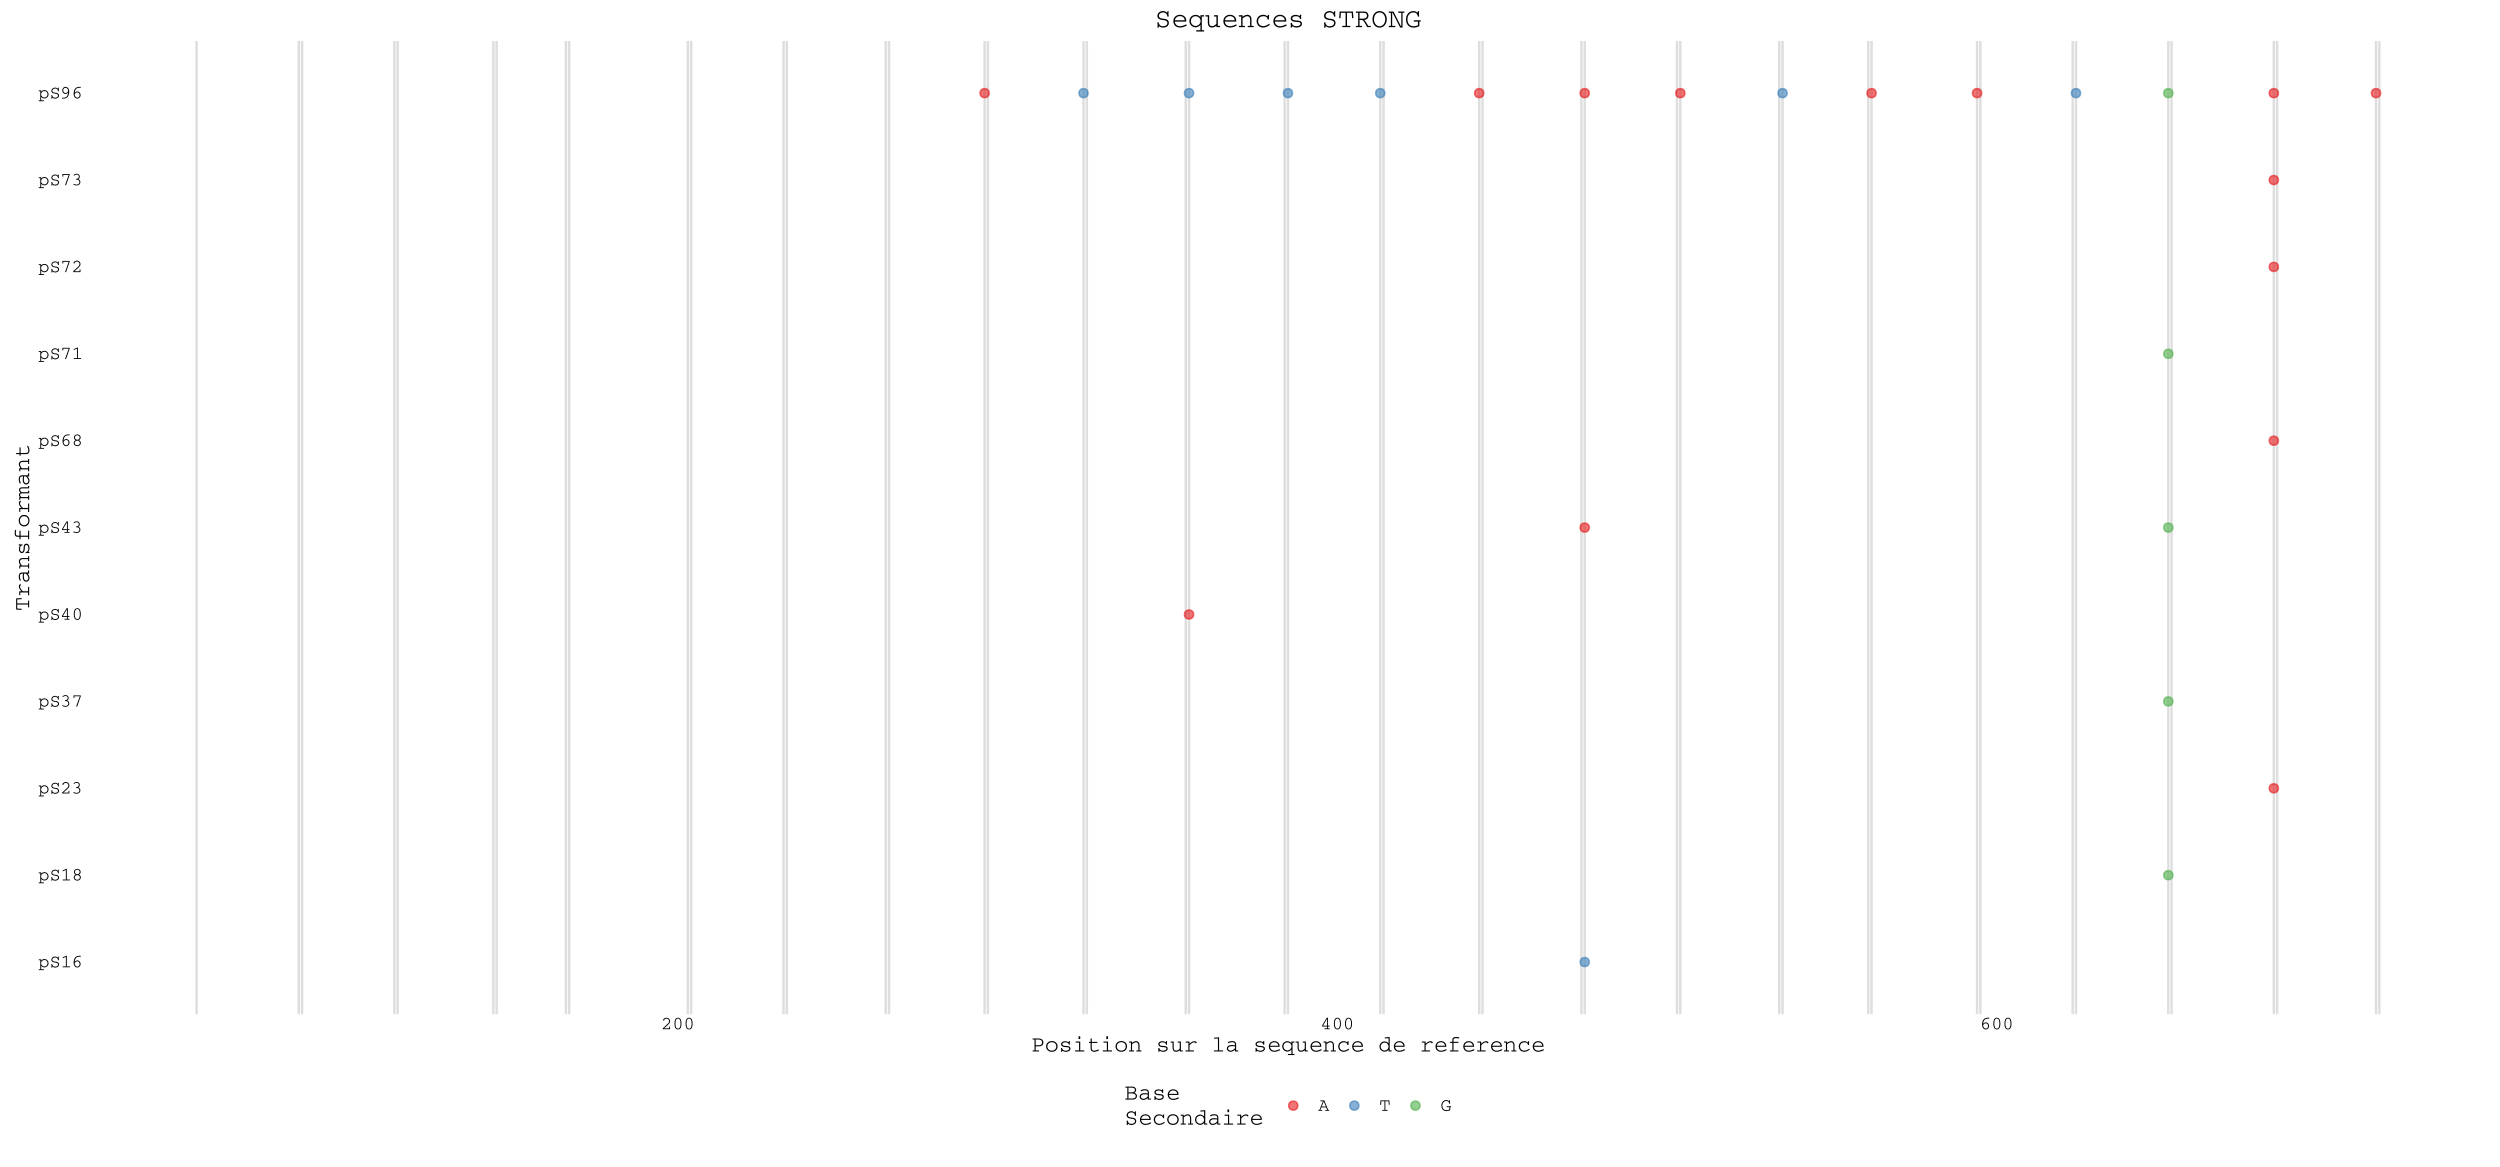 <?xml version="1.0" encoding="UTF-8"?>
<svg xmlns="http://www.w3.org/2000/svg" xmlns:xlink="http://www.w3.org/1999/xlink" width="1080pt" height="504pt" viewBox="0 0 1080 504" version="1.1">
<defs>
<g>
<symbol overflow="visible" id="glyph0-0">
<path style="stroke:none;" d=""/>
</symbol>
<symbol overflow="visible" id="glyph0-1">
<path style="stroke:none;" d="M 0.156 -3.438 L 0.156 -3.062 L 0.812 -3.062 L 0.812 0.875 L 0.156 0.875 L 0.156 1.25 L 2.406 1.25 L 2.406 0.875 L 1.203 0.875 L 1.203 -0.625 L 1.219 -0.625 C 1.781 0.062 2.484 0.062 2.609 0.062 C 3.484 0.062 4.391 -0.688 4.391 -1.75 C 4.391 -2.656 3.688 -3.547 2.594 -3.547 C 1.75 -3.547 1.359 -3.062 1.219 -2.875 L 1.203 -2.875 L 1.203 -3.438 Z M 1.172 -1.781 C 1.172 -2.516 1.781 -3.141 2.609 -3.141 C 3.5 -3.141 3.953 -2.422 3.953 -1.766 C 3.953 -0.938 3.312 -0.344 2.594 -0.344 C 1.969 -0.344 1.172 -0.828 1.172 -1.781 Z M 1.172 -1.781 "/>
</symbol>
<symbol overflow="visible" id="glyph0-2">
<path style="stroke:none;" d="M 3.703 -4.594 C 3.703 -4.578 3.688 -4.516 3.688 -4.484 C 3.625 -4.234 3.625 -4.203 3.562 -4.203 C 3.531 -4.203 3.5 -4.219 3.375 -4.312 C 3.266 -4.406 2.953 -4.641 2.391 -4.641 C 1.469 -4.641 0.797 -3.984 0.797 -3.266 C 0.797 -2.203 1.938 -2.078 2.562 -2.016 C 2.969 -1.969 3.672 -1.891 3.672 -1.188 C 3.672 -0.797 3.391 -0.266 2.406 -0.266 C 1.828 -0.266 1.578 -0.484 1.422 -0.688 C 1.25 -0.922 1.188 -1.203 1.156 -1.406 L 0.797 -1.406 C 0.812 -1.172 0.859 -0.719 0.859 -0.547 C 0.859 -0.516 0.859 -0.188 0.797 0.156 L 1.156 0.156 C 1.188 -0.109 1.203 -0.125 1.219 -0.203 C 1.234 -0.219 1.266 -0.266 1.297 -0.266 C 1.328 -0.266 1.359 -0.234 1.375 -0.234 C 1.516 -0.109 1.828 0.141 2.469 0.141 C 3.25 0.141 4.109 -0.297 4.109 -1.219 C 4.109 -1.688 3.875 -1.969 3.609 -2.156 C 3.328 -2.344 3.047 -2.375 2.438 -2.438 C 2.047 -2.484 1.219 -2.562 1.219 -3.297 C 1.219 -3.703 1.594 -4.234 2.438 -4.234 C 3.062 -4.234 3.328 -3.938 3.453 -3.75 C 3.625 -3.484 3.672 -3.172 3.703 -3 L 4.062 -3.062 C 4 -3.516 3.984 -3.844 3.984 -4.016 C 3.984 -4.219 4 -4.359 4.062 -4.594 Z M 3.703 -4.594 "/>
</symbol>
<symbol overflow="visible" id="glyph0-3">
<path style="stroke:none;" d="M 0.828 -4.266 L 0.984 -3.906 L 2.266 -4.5 L 2.266 -0.375 L 0.875 -0.375 L 0.875 0 L 4.047 0 L 4.047 -0.375 L 2.672 -0.375 L 2.672 -4.969 L 2.422 -4.969 Z M 0.828 -4.266 "/>
</symbol>
<symbol overflow="visible" id="glyph0-4">
<path style="stroke:none;" d="M 3.891 -4.969 C 2.953 -5.016 2.562 -4.891 2.328 -4.812 C 0.922 -4.297 0.812 -2.578 0.812 -2.078 C 0.812 -0.391 1.781 0.109 2.422 0.109 C 3.25 0.109 3.844 -0.594 3.844 -1.406 C 3.844 -2.219 3.281 -2.953 2.438 -2.953 C 1.766 -2.953 1.406 -2.516 1.281 -2.359 L 1.266 -2.375 C 1.5 -4.578 2.688 -4.625 3.891 -4.562 Z M 1.266 -1.703 C 1.594 -2.531 2.281 -2.562 2.438 -2.562 C 3.016 -2.562 3.406 -2.016 3.406 -1.406 C 3.406 -0.703 2.938 -0.281 2.422 -0.281 C 2.016 -0.281 1.328 -0.594 1.266 -1.703 Z M 1.266 -1.703 "/>
</symbol>
<symbol overflow="visible" id="glyph0-5">
<path style="stroke:none;" d="M 1.656 -2.469 C 1.188 -2.25 0.859 -1.766 0.859 -1.266 C 0.859 -0.656 1.359 0.109 2.406 0.109 C 3.453 0.109 3.938 -0.656 3.938 -1.266 C 3.938 -1.656 3.719 -2.219 3.141 -2.469 C 3.625 -2.75 3.859 -3.234 3.859 -3.656 C 3.859 -4.375 3.219 -4.969 2.406 -4.969 C 1.578 -4.969 0.938 -4.375 0.938 -3.656 C 0.938 -2.969 1.453 -2.578 1.656 -2.469 Z M 2.406 -4.594 C 2.891 -4.594 3.422 -4.281 3.422 -3.641 C 3.422 -3.047 2.922 -2.656 2.406 -2.656 C 1.781 -2.656 1.375 -3.156 1.375 -3.641 C 1.375 -4.031 1.656 -4.594 2.406 -4.594 Z M 2.406 -2.281 C 3.125 -2.281 3.516 -1.75 3.516 -1.266 C 3.516 -0.734 3.031 -0.266 2.406 -0.266 C 1.766 -0.266 1.281 -0.734 1.281 -1.266 C 1.281 -1.734 1.656 -2.281 2.406 -2.281 Z M 2.406 -2.281 "/>
</symbol>
<symbol overflow="visible" id="glyph0-6">
<path style="stroke:none;" d="M 3.406 -1.172 L 3.406 -0.375 L 1.188 -0.375 L 1.188 -0.391 C 2.266 -1.25 3.25 -2.188 3.516 -2.594 C 3.703 -2.906 3.781 -3.141 3.781 -3.484 C 3.781 -4.391 3.016 -4.969 2.266 -4.969 C 2.141 -4.969 1.406 -4.969 0.812 -4.25 L 0.812 -3.734 L 1.234 -3.734 C 1.188 -4.391 1.938 -4.562 2.25 -4.562 C 2.656 -4.562 3.359 -4.266 3.359 -3.5 C 3.359 -3.141 3.266 -2.844 2.875 -2.469 C 2.234 -1.812 1 -0.719 0.656 -0.422 L 0.656 0 L 3.781 0 L 3.781 -1.172 Z M 3.406 -1.172 "/>
</symbol>
<symbol overflow="visible" id="glyph0-7">
<path style="stroke:none;" d="M 0.672 -0.281 C 1.328 -0.016 1.641 0.109 2.125 0.109 C 3.031 0.109 3.734 -0.469 3.734 -1.375 C 3.734 -2.109 3.203 -2.5 2.875 -2.641 C 3.016 -2.734 3.484 -3.016 3.484 -3.734 C 3.484 -4.516 2.812 -4.969 2.125 -4.969 C 1.609 -4.969 1.203 -4.734 0.766 -4.438 L 0.969 -4.125 L 1.109 -4.219 C 1.359 -4.375 1.703 -4.594 2.125 -4.594 C 2.656 -4.594 3.078 -4.25 3.078 -3.719 C 3.078 -3.406 2.922 -3.109 2.656 -2.938 C 2.422 -2.781 2.125 -2.766 1.891 -2.766 L 1.891 -2.391 C 2.141 -2.406 2.391 -2.422 2.656 -2.312 C 2.734 -2.297 3.328 -2.109 3.328 -1.359 C 3.328 -0.641 2.734 -0.266 2.156 -0.266 C 1.703 -0.266 1.219 -0.438 0.828 -0.625 Z M 0.672 -0.281 "/>
</symbol>
<symbol overflow="visible" id="glyph0-8">
<path style="stroke:none;" d="M 0.766 -4.844 L 0.766 -3.734 L 1.156 -3.734 L 1.156 -4.469 L 3.5 -4.469 L 1.891 0 L 2.359 0 L 3.906 -4.469 L 3.906 -4.844 Z M 0.766 -4.844 "/>
</symbol>
<symbol overflow="visible" id="glyph0-9">
<path style="stroke:none;" d="M 3.125 -4.969 L 2.578 -4.969 L 0.594 -1.625 L 0.594 -1.172 L 2.734 -1.172 L 2.734 -0.375 L 1.656 -0.375 L 1.656 0 L 3.844 0 L 3.844 -0.375 L 3.125 -0.375 L 3.125 -1.172 L 3.844 -1.172 L 3.844 -1.547 L 3.125 -1.547 Z M 0.984 -1.547 L 2.719 -4.5 L 2.734 -4.5 L 2.734 -1.547 Z M 0.984 -1.547 "/>
</symbol>
<symbol overflow="visible" id="glyph0-10">
<path style="stroke:none;" d="M 2.406 -4.969 C 1.094 -4.969 0.875 -3.469 0.875 -2.422 C 0.875 -1.391 1.094 0.109 2.406 0.109 C 3.703 0.109 3.922 -1.375 3.922 -2.422 C 3.922 -3.469 3.703 -4.969 2.406 -4.969 Z M 2.406 -4.609 C 3.359 -4.609 3.5 -3.281 3.5 -2.438 C 3.5 -1.594 3.359 -0.25 2.391 -0.25 C 1.453 -0.25 1.297 -1.578 1.297 -2.438 C 1.297 -3.266 1.438 -4.609 2.406 -4.609 Z M 2.406 -4.609 "/>
</symbol>
<symbol overflow="visible" id="glyph0-11">
<path style="stroke:none;" d="M 0.641 0.109 C 1.578 0.156 1.969 0.047 2.203 -0.047 C 3.609 -0.547 3.719 -2.266 3.719 -2.781 C 3.719 -4.469 2.766 -4.969 2.109 -4.969 C 1.281 -4.969 0.703 -4.25 0.703 -3.453 C 0.703 -2.641 1.25 -1.891 2.094 -1.891 C 2.766 -1.891 3.141 -2.344 3.25 -2.5 L 3.266 -2.484 C 3.031 -0.266 1.844 -0.234 0.641 -0.281 Z M 3.266 -3.156 C 2.938 -2.328 2.25 -2.297 2.094 -2.297 C 1.516 -2.297 1.125 -2.844 1.125 -3.453 C 1.125 -4.156 1.594 -4.562 2.109 -4.562 C 2.516 -4.562 3.203 -4.266 3.266 -3.156 Z M 3.266 -3.156 "/>
</symbol>
<symbol overflow="visible" id="glyph0-12">
<path style="stroke:none;" d="M 0.906 -4.5 L 0.906 -4.125 L 2.047 -4.125 L 0.5 -0.375 L 0.078 -0.375 L 0.078 0 L 1.719 0 L 1.719 -0.375 L 0.906 -0.375 L 1.359 -1.484 L 3.438 -1.484 L 3.891 -0.375 L 3.078 -0.375 L 3.078 0 L 4.719 0 L 4.719 -0.375 L 4.312 -0.375 L 2.625 -4.5 Z M 3.297 -1.844 L 1.5 -1.844 L 2.406 -4.031 Z M 3.297 -1.844 "/>
</symbol>
<symbol overflow="visible" id="glyph0-13">
<path style="stroke:none;" d="M 0.484 -4.5 L 0.344 -2.609 L 0.734 -2.562 L 0.844 -4.125 L 2.203 -4.125 L 2.203 -0.375 L 1.234 -0.375 L 1.234 0 L 3.562 0 L 3.562 -0.375 L 2.594 -0.375 L 2.594 -4.125 L 3.953 -4.125 L 4.078 -2.562 L 4.453 -2.609 L 4.312 -4.5 Z M 0.484 -4.5 "/>
</symbol>
<symbol overflow="visible" id="glyph0-14">
<path style="stroke:none;" d="M 3.797 -4.594 C 3.75 -4.234 3.75 -4.203 3.672 -4.203 C 3.625 -4.203 3.594 -4.219 3.516 -4.297 C 3.203 -4.547 2.891 -4.641 2.516 -4.641 C 1.141 -4.641 0.391 -3.469 0.391 -2.234 C 0.391 -1.172 0.953 0.141 2.594 0.141 C 3.078 0.141 3.609 0.016 4.234 -0.25 L 4.234 -1.594 L 4.625 -1.594 L 4.625 -1.969 L 2.641 -1.969 L 2.641 -1.594 L 3.828 -1.594 L 3.828 -0.516 C 3.203 -0.297 2.875 -0.266 2.609 -0.266 C 1.391 -0.266 0.812 -1.141 0.812 -2.234 C 0.812 -3.422 1.562 -4.234 2.5 -4.234 C 3.625 -4.234 3.781 -3.359 3.828 -3 L 4.172 -3.062 C 4.156 -3.25 4.125 -3.531 4.125 -3.797 C 4.125 -4 4.156 -4.359 4.156 -4.438 C 4.156 -4.469 4.172 -4.562 4.172 -4.594 Z M 3.797 -4.594 "/>
</symbol>
<symbol overflow="visible" id="glyph1-0">
<path style="stroke:none;" d=""/>
</symbol>
<symbol overflow="visible" id="glyph1-1">
<path style="stroke:none;" d="M 0.703 -5.625 L 0.703 -5.156 L 1.516 -5.156 L 1.516 -0.469 L 0.703 -0.469 L 0.703 0 L 3.484 0 L 3.484 -0.469 L 2.016 -0.469 L 2.016 -2.203 L 2.578 -2.203 C 3.781 -2.203 4.125 -2.234 4.609 -2.516 C 5.047 -2.75 5.344 -3.328 5.344 -3.875 C 5.344 -4.484 4.984 -5.094 4.484 -5.375 C 4.125 -5.562 3.703 -5.625 3 -5.625 Z M 3 -5.156 C 3.703 -5.156 3.953 -5.094 4.203 -4.953 C 4.469 -4.812 4.797 -4.453 4.797 -3.906 C 4.797 -3.422 4.562 -3.094 4.375 -2.953 C 4.031 -2.672 3.406 -2.688 2.594 -2.688 L 2.016 -2.688 L 2.016 -5.156 Z M 3 -5.156 "/>
</symbol>
<symbol overflow="visible" id="glyph1-2">
<path style="stroke:none;" d="M 0.516 -2.188 C 0.516 -0.984 1.375 0.141 3 0.141 C 4.672 0.141 5.484 -1.031 5.484 -2.188 C 5.484 -3.328 4.672 -4.5 3 -4.5 C 1.375 -4.5 0.516 -3.375 0.516 -2.188 Z M 1.062 -2.188 C 1.062 -3.125 1.75 -4 3 -4 C 4.281 -4 4.938 -3.109 4.938 -2.188 C 4.938 -1.266 4.281 -0.359 3 -0.359 C 1.734 -0.359 1.062 -1.234 1.062 -2.188 Z M 1.062 -2.188 "/>
</symbol>
<symbol overflow="visible" id="glyph1-3">
<path style="stroke:none;" d="M 4.375 -4.5 C 4.344 -4.438 4.344 -4.422 4.312 -4.297 C 4.297 -4.234 4.234 -4.047 4.125 -4.047 C 4.047 -4.047 3.938 -4.125 3.906 -4.141 C 3.734 -4.25 3.344 -4.438 2.766 -4.438 C 1.703 -4.438 0.984 -3.891 0.984 -3.172 C 0.984 -1.953 2.547 -1.906 3.062 -1.875 C 3.906 -1.844 4.5 -1.812 4.5 -1.219 C 4.5 -0.453 3.422 -0.344 3.016 -0.344 C 1.625 -0.344 1.469 -1.203 1.406 -1.547 L 0.969 -1.484 C 0.984 -1.266 1.031 -0.938 1.031 -0.5 C 1.031 -0.172 1 -0.047 0.969 0.125 L 1.406 0.125 C 1.469 -0.094 1.516 -0.297 1.609 -0.297 C 1.625 -0.297 1.656 -0.266 1.656 -0.266 C 1.891 -0.141 2.406 0.156 3.125 0.156 C 4 0.156 5.047 -0.266 5.047 -1.234 C 5.047 -2.297 3.812 -2.344 3.594 -2.359 C 2.422 -2.422 1.531 -2.453 1.531 -3.188 C 1.531 -3.594 1.984 -3.938 2.766 -3.938 C 4.156 -3.938 4.266 -3.281 4.344 -2.891 L 4.781 -2.938 C 4.766 -3.109 4.734 -3.297 4.734 -3.562 C 4.734 -3.953 4.781 -4.219 4.812 -4.438 Z M 4.375 -4.5 "/>
</symbol>
<symbol overflow="visible" id="glyph1-4">
<path style="stroke:none;" d="M 1.297 -4.297 L 1.297 -3.828 L 2.766 -3.828 L 2.766 -0.469 L 1.016 -0.469 L 1.016 0 L 5 0 L 5 -0.469 L 3.266 -0.469 L 3.266 -4.297 Z M 2.547 -5.375 L 3.266 -5.375 L 3.266 -6.562 L 2.547 -6.562 Z M 2.547 -5.375 "/>
</symbol>
<symbol overflow="visible" id="glyph1-5">
<path style="stroke:none;" d="M 1.734 -5.625 L 1.734 -4.156 L 1.047 -4.156 L 1.047 -3.688 L 1.734 -3.688 L 1.734 -1.797 C 1.734 -1.141 1.734 -0.656 2.078 -0.312 C 2.297 -0.094 2.703 0.141 3.312 0.141 C 3.969 0.141 4.734 -0.141 5.375 -0.438 L 5.203 -0.875 C 4.031 -0.391 3.594 -0.359 3.266 -0.359 C 2.219 -0.359 2.234 -1.062 2.234 -1.797 L 2.234 -3.688 L 4.656 -3.688 L 4.656 -4.156 L 2.234 -4.156 L 2.234 -5.625 Z M 1.734 -5.625 "/>
</symbol>
<symbol overflow="visible" id="glyph1-6">
<path style="stroke:none;" d="M 0.344 -4.297 L 0.344 -3.828 L 1.156 -3.828 L 1.156 -0.469 L 0.344 -0.469 L 0.344 0 L 2.5 0 L 2.5 -0.469 L 1.656 -0.469 L 1.656 -3.156 C 2.562 -3.859 3.062 -3.953 3.391 -3.953 C 3.984 -3.953 4.375 -3.484 4.375 -2.766 L 4.375 -0.469 L 3.516 -0.469 L 3.516 0 L 5.672 0 L 5.672 -0.469 L 4.875 -0.469 L 4.875 -2.797 C 4.875 -3.766 4.297 -4.453 3.375 -4.453 C 2.656 -4.453 2.094 -4.047 1.656 -3.734 L 1.656 -4.297 Z M 0.344 -4.297 "/>
</symbol>
<symbol overflow="visible" id="glyph1-7">
<path style="stroke:none;" d=""/>
</symbol>
<symbol overflow="visible" id="glyph1-8">
<path style="stroke:none;" d="M 0.312 -4.297 L 0.312 -3.828 L 1.141 -3.828 L 1.141 -1.656 C 1.141 -0.859 1.422 0.141 2.688 0.141 C 3.453 0.141 3.969 -0.297 4.25 -0.547 L 4.25 0 L 5.562 0 L 5.562 -0.469 L 4.75 -0.469 L 4.75 -4.297 L 3.391 -4.297 L 3.391 -3.828 L 4.25 -3.828 L 4.25 -1.234 C 3.703 -0.625 3.188 -0.359 2.641 -0.359 C 1.641 -0.359 1.641 -1.391 1.641 -1.656 L 1.641 -4.297 Z M 0.312 -4.297 "/>
</symbol>
<symbol overflow="visible" id="glyph1-9">
<path style="stroke:none;" d="M 0.828 -4.297 L 0.828 -3.828 L 1.984 -3.828 L 1.984 -0.469 L 0.75 -0.469 L 0.75 0 L 4.391 0 L 4.391 -0.469 L 2.484 -0.469 L 2.484 -2.656 C 2.828 -3.047 3.625 -3.938 4.484 -3.938 C 4.875 -3.938 5.016 -3.719 5.109 -3.562 C 5.109 -3.547 5.141 -3.516 5.156 -3.5 L 5.688 -3.891 C 5.453 -4.156 5.188 -4.438 4.562 -4.438 C 3.609 -4.438 2.938 -3.75 2.484 -3.297 L 2.484 -4.297 Z M 0.828 -4.297 "/>
</symbol>
<symbol overflow="visible" id="glyph1-10">
<path style="stroke:none;" d="M 1.062 -5.969 L 1.125 -5.516 L 2.75 -5.625 L 2.75 -0.469 L 1.016 -0.469 L 1.016 0 L 4.984 0 L 4.984 -0.469 L 3.25 -0.469 L 3.25 -6.109 Z M 1.062 -5.969 "/>
</symbol>
<symbol overflow="visible" id="glyph1-11">
<path style="stroke:none;" d="M 4.609 -2.953 C 4.609 -3.344 4.609 -4.5 2.906 -4.5 C 2.125 -4.5 1.438 -4.234 1 -4.047 L 1.188 -3.594 C 1.984 -3.953 2.547 -4.016 2.906 -4.016 C 4.109 -4.016 4.109 -3.281 4.109 -2.953 L 4.109 -2.656 C 3.5 -2.766 2.797 -2.781 2.703 -2.781 C 1.047 -2.781 0.594 -1.812 0.594 -1.266 C 0.594 -0.578 1.203 0.141 2.203 0.141 C 3.016 0.141 3.703 -0.344 4.109 -0.719 L 4.109 0 L 5.5 0 L 5.5 -0.469 L 4.609 -0.469 Z M 4.109 -1.391 C 3.25 -0.438 2.516 -0.344 2.188 -0.344 C 1.625 -0.344 1.125 -0.766 1.125 -1.266 C 1.125 -1.375 1.156 -2.297 2.812 -2.297 C 3.359 -2.297 3.875 -2.234 4.109 -2.188 Z M 4.109 -1.391 "/>
</symbol>
<symbol overflow="visible" id="glyph1-12">
<path style="stroke:none;" d="M 5.359 -1.016 C 4.938 -0.797 4.016 -0.344 3.188 -0.344 C 1.641 -0.344 1.312 -1.484 1.281 -2.016 L 5.359 -2.016 C 5.359 -2.078 5.375 -2.297 5.375 -2.453 C 5.375 -3.375 4.625 -4.453 3.109 -4.453 C 1.641 -4.453 0.734 -3.375 0.734 -2.141 C 0.734 -0.953 1.547 0.141 3.172 0.141 C 4.094 0.141 5.062 -0.281 5.594 -0.562 Z M 1.281 -2.484 C 1.344 -2.938 1.797 -3.969 3.109 -3.969 C 4.312 -3.969 4.828 -3.125 4.844 -2.484 Z M 1.281 -2.484 "/>
</symbol>
<symbol overflow="visible" id="glyph1-13">
<path style="stroke:none;" d="M 5.812 -4.297 L 4.484 -4.297 L 4.484 -3.594 L 4.469 -3.594 C 4.297 -3.812 3.812 -4.438 2.75 -4.438 C 1.391 -4.438 0.516 -3.328 0.516 -2.188 C 0.516 -0.844 1.656 0.062 2.734 0.062 C 2.891 0.062 3.781 0.062 4.469 -0.797 L 4.484 -0.797 L 4.484 1.094 L 3 1.094 L 3 1.562 L 5.812 1.562 L 5.812 1.094 L 4.984 1.094 L 4.984 -3.828 L 5.812 -3.828 Z M 4.531 -2.219 C 4.531 -1.047 3.531 -0.438 2.75 -0.438 C 1.844 -0.438 1.062 -1.188 1.062 -2.203 C 1.062 -3.031 1.625 -3.938 2.734 -3.938 C 3.781 -3.938 4.531 -3.141 4.531 -2.219 Z M 4.531 -2.219 "/>
</symbol>
<symbol overflow="visible" id="glyph1-14">
<path style="stroke:none;" d="M 4.766 -4.438 C 4.734 -4.297 4.719 -4.188 4.703 -4.109 C 4.703 -4.047 4.656 -3.891 4.609 -3.891 C 4.594 -3.891 4.578 -3.906 4.562 -3.922 C 3.984 -4.406 3.484 -4.453 3.094 -4.453 C 1.469 -4.453 0.703 -3.234 0.703 -2.156 C 0.703 -0.891 1.656 0.141 3.062 0.141 C 4.172 0.141 5.062 -0.516 5.484 -0.828 L 5.234 -1.203 C 4.5 -0.703 3.812 -0.359 3.109 -0.359 C 1.797 -0.359 1.25 -1.344 1.25 -2.172 C 1.25 -3.031 1.859 -3.953 3.156 -3.953 C 4.438 -3.953 4.594 -3.188 4.672 -2.906 L 4.703 -2.734 L 5.172 -2.797 C 5.156 -3.062 5.141 -3.266 5.141 -3.453 C 5.141 -3.812 5.203 -4.188 5.234 -4.375 Z M 4.766 -4.438 "/>
</symbol>
<symbol overflow="visible" id="glyph1-15">
<path style="stroke:none;" d="M 2.812 -6.078 L 2.844 -5.625 L 4.453 -5.734 L 4.453 -3.484 L 4.438 -3.484 C 4.062 -4.031 3.344 -4.344 2.734 -4.344 C 1.656 -4.344 0.531 -3.469 0.531 -2.125 C 0.531 -0.922 1.5 0.094 2.75 0.094 C 2.938 0.094 3.812 0.094 4.438 -0.734 L 4.453 -0.734 L 4.453 0 L 5.812 0 L 5.812 -0.469 L 4.953 -0.469 L 4.953 -6.266 Z M 4.438 -2.094 C 4.438 -1.125 3.656 -0.406 2.75 -0.406 C 1.844 -0.406 1.062 -1.109 1.062 -2.125 C 1.062 -3.156 1.875 -3.844 2.75 -3.844 C 3.859 -3.844 4.438 -2.891 4.438 -2.094 Z M 4.438 -2.094 "/>
</symbol>
<symbol overflow="visible" id="glyph1-16">
<path style="stroke:none;" d="M 0.969 -4.188 L 0.969 -3.703 L 2.016 -3.703 L 2.016 -0.469 L 0.969 -0.469 L 0.969 0 L 4.641 0 L 4.641 -0.469 L 2.516 -0.469 L 2.516 -3.703 L 4.641 -3.703 L 4.641 -4.188 L 2.516 -4.188 L 2.516 -4.703 C 2.516 -5.25 2.516 -5.75 3.453 -5.75 C 3.875 -5.75 4.406 -5.703 4.844 -5.594 L 5.062 -6.094 C 4.625 -6.172 4.125 -6.25 3.578 -6.25 C 2.141 -6.25 2.016 -5.562 2.016 -4.734 L 2.016 -4.188 Z M 0.969 -4.188 "/>
</symbol>
<symbol overflow="visible" id="glyph1-17">
<path style="stroke:none;" d="M 0.453 -5.625 L 0.453 -5.156 L 1.281 -5.156 L 1.281 -0.469 L 0.453 -0.469 L 0.453 0 L 3.094 0 C 3.984 0 4.297 -0.047 4.734 -0.281 C 5.156 -0.5 5.438 -0.984 5.438 -1.547 C 5.438 -2.266 5 -2.734 4.297 -2.938 C 4.562 -3.078 5.094 -3.453 5.094 -4.188 C 5.094 -4.609 4.906 -4.953 4.625 -5.203 C 4.344 -5.453 3.953 -5.625 3.188 -5.625 Z M 3.156 -5.156 C 3.375 -5.156 4.562 -5.156 4.562 -4.203 C 4.562 -3.891 4.438 -3.156 3.109 -3.156 L 1.781 -3.156 L 1.781 -5.156 Z M 3.031 -2.688 C 4.109 -2.688 4.922 -2.375 4.922 -1.547 C 4.922 -0.469 3.781 -0.469 3.062 -0.469 L 1.781 -0.469 L 1.781 -2.688 Z M 3.031 -2.688 "/>
</symbol>
<symbol overflow="visible" id="glyph1-18">
<path style="stroke:none;" d="M 4.625 -5.734 C 4.625 -5.719 4.609 -5.656 4.594 -5.609 C 4.547 -5.297 4.547 -5.25 4.453 -5.25 C 4.406 -5.25 4.375 -5.266 4.219 -5.391 C 4.078 -5.5 3.703 -5.797 2.984 -5.797 C 1.844 -5.797 0.984 -4.984 0.984 -4.078 C 0.984 -2.75 2.422 -2.594 3.203 -2.516 C 3.719 -2.469 4.594 -2.359 4.594 -1.484 C 4.594 -0.984 4.234 -0.328 3.016 -0.328 C 2.281 -0.328 1.969 -0.609 1.781 -0.859 C 1.562 -1.156 1.484 -1.5 1.438 -1.75 L 0.984 -1.75 C 1.016 -1.469 1.078 -0.906 1.078 -0.688 C 1.078 -0.656 1.078 -0.234 0.984 0.203 L 1.438 0.203 C 1.484 -0.125 1.5 -0.156 1.531 -0.25 C 1.547 -0.281 1.594 -0.328 1.625 -0.328 C 1.656 -0.328 1.703 -0.297 1.703 -0.297 C 1.891 -0.141 2.281 0.172 3.078 0.172 C 4.062 0.172 5.125 -0.375 5.125 -1.531 C 5.125 -2.094 4.844 -2.453 4.516 -2.688 C 4.156 -2.922 3.797 -2.969 3.047 -3.047 C 2.562 -3.094 1.531 -3.203 1.531 -4.125 C 1.531 -4.625 1.984 -5.297 3.047 -5.297 C 3.828 -5.297 4.156 -4.922 4.312 -4.688 C 4.531 -4.344 4.594 -3.953 4.625 -3.75 L 5.062 -3.828 C 5 -4.406 4.984 -4.797 4.984 -5.016 C 4.984 -5.266 5 -5.438 5.062 -5.734 Z M 4.625 -5.734 "/>
</symbol>
<symbol overflow="visible" id="glyph2-0">
<path style="stroke:none;" d=""/>
</symbol>
<symbol overflow="visible" id="glyph2-1">
<path style="stroke:none;" d="M -5.625 -0.594 L -3.266 -0.438 L -3.203 -0.906 L -5.156 -1.047 L -5.156 -2.75 L -0.469 -2.75 L -0.469 -1.547 L 0 -1.547 L 0 -4.453 L -0.469 -4.453 L -0.469 -3.25 L -5.156 -3.25 L -5.156 -4.953 L -3.203 -5.094 L -3.266 -5.562 L -5.625 -5.406 Z M -5.625 -0.594 "/>
</symbol>
<symbol overflow="visible" id="glyph2-2">
<path style="stroke:none;" d="M -4.297 -0.828 L -3.828 -0.828 L -3.828 -1.984 L -0.469 -1.984 L -0.469 -0.75 L 0 -0.75 L 0 -4.391 L -0.469 -4.391 L -0.469 -2.484 L -2.656 -2.484 C -3.047 -2.828 -3.938 -3.625 -3.938 -4.484 C -3.938 -4.875 -3.719 -5.016 -3.562 -5.109 C -3.547 -5.109 -3.516 -5.141 -3.5 -5.156 L -3.891 -5.688 C -4.156 -5.453 -4.438 -5.188 -4.438 -4.562 C -4.438 -3.609 -3.75 -2.938 -3.297 -2.484 L -4.297 -2.484 Z M -4.297 -0.828 "/>
</symbol>
<symbol overflow="visible" id="glyph2-3">
<path style="stroke:none;" d="M -2.953 -4.609 C -3.344 -4.609 -4.5 -4.609 -4.5 -2.906 C -4.5 -2.125 -4.234 -1.438 -4.047 -1 L -3.594 -1.188 C -3.953 -1.984 -4.016 -2.547 -4.016 -2.906 C -4.016 -4.109 -3.281 -4.109 -2.953 -4.109 L -2.656 -4.109 C -2.766 -3.5 -2.781 -2.797 -2.781 -2.703 C -2.781 -1.047 -1.812 -0.594 -1.266 -0.594 C -0.578 -0.594 0.141 -1.203 0.141 -2.203 C 0.141 -3.016 -0.344 -3.703 -0.719 -4.109 L 0 -4.109 L 0 -5.5 L -0.469 -5.5 L -0.469 -4.609 Z M -1.391 -4.109 C -0.438 -3.25 -0.344 -2.516 -0.344 -2.188 C -0.344 -1.625 -0.766 -1.125 -1.266 -1.125 C -1.375 -1.125 -2.297 -1.156 -2.297 -2.812 C -2.297 -3.359 -2.234 -3.875 -2.188 -4.109 Z M -1.391 -4.109 "/>
</symbol>
<symbol overflow="visible" id="glyph2-4">
<path style="stroke:none;" d="M -4.297 -0.344 L -3.828 -0.344 L -3.828 -1.156 L -0.469 -1.156 L -0.469 -0.344 L 0 -0.344 L 0 -2.5 L -0.469 -2.5 L -0.469 -1.656 L -3.156 -1.656 C -3.859 -2.562 -3.953 -3.062 -3.953 -3.391 C -3.953 -3.984 -3.484 -4.375 -2.766 -4.375 L -0.469 -4.375 L -0.469 -3.516 L 0 -3.516 L 0 -5.672 L -0.469 -5.672 L -0.469 -4.875 L -2.797 -4.875 C -3.766 -4.875 -4.453 -4.297 -4.453 -3.375 C -4.453 -2.656 -4.047 -2.094 -3.734 -1.656 L -4.297 -1.656 Z M -4.297 -0.344 "/>
</symbol>
<symbol overflow="visible" id="glyph2-5">
<path style="stroke:none;" d="M -4.5 -4.375 C -4.438 -4.344 -4.422 -4.344 -4.297 -4.312 C -4.234 -4.297 -4.047 -4.234 -4.047 -4.125 C -4.047 -4.047 -4.125 -3.938 -4.141 -3.906 C -4.25 -3.734 -4.438 -3.344 -4.438 -2.766 C -4.438 -1.703 -3.891 -0.984 -3.172 -0.984 C -1.953 -0.984 -1.906 -2.547 -1.875 -3.062 C -1.844 -3.906 -1.812 -4.5 -1.219 -4.5 C -0.453 -4.5 -0.344 -3.422 -0.344 -3.016 C -0.344 -1.625 -1.203 -1.469 -1.547 -1.406 L -1.484 -0.969 C -1.266 -0.984 -0.938 -1.031 -0.5 -1.031 C -0.172 -1.031 -0.047 -1 0.125 -0.969 L 0.125 -1.406 C -0.094 -1.469 -0.297 -1.516 -0.297 -1.609 C -0.297 -1.625 -0.266 -1.656 -0.266 -1.656 C -0.141 -1.891 0.156 -2.406 0.156 -3.125 C 0.156 -4 -0.266 -5.047 -1.234 -5.047 C -2.297 -5.047 -2.344 -3.812 -2.359 -3.594 C -2.422 -2.422 -2.453 -1.531 -3.188 -1.531 C -3.594 -1.531 -3.938 -1.984 -3.938 -2.766 C -3.938 -4.156 -3.281 -4.266 -2.891 -4.344 L -2.938 -4.781 C -3.109 -4.766 -3.297 -4.734 -3.562 -4.734 C -3.953 -4.734 -4.219 -4.781 -4.438 -4.812 Z M -4.5 -4.375 "/>
</symbol>
<symbol overflow="visible" id="glyph2-6">
<path style="stroke:none;" d="M -4.188 -0.969 L -3.703 -0.969 L -3.703 -2.016 L -0.469 -2.016 L -0.469 -0.969 L 0 -0.969 L 0 -4.641 L -0.469 -4.641 L -0.469 -2.516 L -3.703 -2.516 L -3.703 -4.641 L -4.188 -4.641 L -4.188 -2.516 L -4.703 -2.516 C -5.25 -2.516 -5.75 -2.516 -5.75 -3.453 C -5.75 -3.875 -5.703 -4.406 -5.594 -4.844 L -6.094 -5.062 C -6.172 -4.625 -6.25 -4.125 -6.25 -3.578 C -6.25 -2.141 -5.562 -2.016 -4.734 -2.016 L -4.188 -2.016 Z M -4.188 -0.969 "/>
</symbol>
<symbol overflow="visible" id="glyph2-7">
<path style="stroke:none;" d="M -2.188 -0.516 C -0.984 -0.516 0.141 -1.375 0.141 -3 C 0.141 -4.672 -1.031 -5.484 -2.188 -5.484 C -3.328 -5.484 -4.5 -4.672 -4.5 -3 C -4.5 -1.375 -3.375 -0.516 -2.188 -0.516 Z M -2.188 -1.062 C -3.125 -1.062 -4 -1.75 -4 -3 C -4 -4.281 -3.109 -4.938 -2.188 -4.938 C -1.266 -4.938 -0.359 -4.281 -0.359 -3 C -0.359 -1.734 -1.234 -1.062 -2.188 -1.062 Z M -2.188 -1.062 "/>
</symbol>
<symbol overflow="visible" id="glyph2-8">
<path style="stroke:none;" d="M -4.297 0 L -3.828 0 L -3.828 -0.688 L -0.469 -0.688 L -0.469 0 L 0 0 L 0 -1.859 L -0.469 -1.859 L -0.469 -1.188 L -3.344 -1.188 C -3.562 -1.344 -3.906 -1.656 -3.906 -2.141 C -3.906 -2.812 -3.203 -2.797 -2.766 -2.797 L 0 -2.797 L 0 -3.922 L -0.469 -3.922 L -0.469 -3.297 L -3.25 -3.297 C -3.766 -3.672 -3.906 -4 -3.906 -4.281 C -3.906 -4.938 -3.281 -4.922 -2.719 -4.922 L 0 -4.922 L 0 -5.984 L -0.469 -5.984 L -0.469 -5.422 L -2.719 -5.422 C -3.484 -5.422 -3.703 -5.344 -3.984 -5.156 C -4.234 -4.984 -4.406 -4.609 -4.406 -4.266 C -4.406 -3.797 -4.125 -3.422 -3.781 -3.125 C -4.188 -2.938 -4.406 -2.547 -4.406 -2.125 C -4.406 -1.656 -4.094 -1.297 -4.062 -1.266 L -3.953 -1.141 L -4.297 -1.141 Z M -4.297 0 "/>
</symbol>
<symbol overflow="visible" id="glyph2-9">
<path style="stroke:none;" d="M -5.625 -1.734 L -4.156 -1.734 L -4.156 -1.047 L -3.688 -1.047 L -3.688 -1.734 L -1.797 -1.734 C -1.141 -1.734 -0.656 -1.734 -0.312 -2.078 C -0.094 -2.297 0.141 -2.703 0.141 -3.312 C 0.141 -3.969 -0.141 -4.734 -0.438 -5.375 L -0.875 -5.203 C -0.391 -4.031 -0.359 -3.594 -0.359 -3.266 C -0.359 -2.219 -1.062 -2.234 -1.797 -2.234 L -3.688 -2.234 L -3.688 -4.656 L -4.156 -4.656 L -4.156 -2.234 L -5.625 -2.234 Z M -5.625 -1.734 "/>
</symbol>
<symbol overflow="visible" id="glyph3-0">
<path style="stroke:none;" d=""/>
</symbol>
<symbol overflow="visible" id="glyph3-1">
<path style="stroke:none;" d="M 5.547 -6.891 C 5.547 -6.859 5.531 -6.781 5.516 -6.734 C 5.453 -6.344 5.453 -6.297 5.344 -6.297 C 5.297 -6.297 5.25 -6.328 5.062 -6.469 C 4.891 -6.594 4.438 -6.953 3.578 -6.953 C 2.203 -6.953 1.188 -5.984 1.188 -4.891 C 1.188 -3.297 2.906 -3.125 3.844 -3.031 C 4.469 -2.969 5.516 -2.828 5.516 -1.781 C 5.516 -1.188 5.078 -0.391 3.609 -0.391 C 2.734 -0.391 2.359 -0.734 2.141 -1.031 C 1.875 -1.375 1.781 -1.797 1.734 -2.094 L 1.188 -2.094 C 1.219 -1.766 1.297 -1.078 1.297 -0.828 C 1.297 -0.781 1.297 -0.281 1.188 0.234 L 1.734 0.234 C 1.781 -0.156 1.797 -0.188 1.844 -0.297 C 1.859 -0.344 1.906 -0.391 1.953 -0.391 C 1.984 -0.391 2.047 -0.359 2.047 -0.344 C 2.266 -0.172 2.734 0.203 3.703 0.203 C 4.875 0.203 6.156 -0.438 6.156 -1.844 C 6.156 -2.516 5.812 -2.953 5.406 -3.234 C 4.984 -3.5 4.562 -3.562 3.656 -3.656 C 3.078 -3.719 1.844 -3.859 1.844 -4.938 C 1.844 -5.547 2.391 -6.359 3.641 -6.359 C 4.594 -6.359 4.984 -5.906 5.172 -5.625 C 5.438 -5.219 5.516 -4.75 5.547 -4.5 L 6.078 -4.594 C 6 -5.281 5.969 -5.766 5.969 -6.031 C 5.969 -6.328 6 -6.531 6.078 -6.891 Z M 5.547 -6.891 "/>
</symbol>
<symbol overflow="visible" id="glyph3-2">
<path style="stroke:none;" d="M 6.438 -1.219 C 5.922 -0.953 4.828 -0.406 3.812 -0.406 C 1.969 -0.406 1.578 -1.781 1.531 -2.406 L 6.438 -2.406 C 6.438 -2.5 6.453 -2.766 6.453 -2.953 C 6.453 -4.062 5.547 -5.344 3.734 -5.344 C 1.969 -5.344 0.891 -4.062 0.891 -2.562 C 0.891 -1.156 1.844 0.172 3.797 0.172 C 4.922 0.172 6.078 -0.344 6.703 -0.688 Z M 1.531 -2.969 C 1.625 -3.516 2.141 -4.766 3.734 -4.766 C 5.172 -4.766 5.797 -3.75 5.812 -2.969 Z M 1.531 -2.969 "/>
</symbol>
<symbol overflow="visible" id="glyph3-3">
<path style="stroke:none;" d="M 6.969 -5.156 L 5.391 -5.156 L 5.391 -4.312 L 5.359 -4.312 C 5.156 -4.578 4.578 -5.312 3.297 -5.312 C 1.672 -5.312 0.625 -4 0.625 -2.625 C 0.625 -1.016 1.984 0.078 3.281 0.078 C 3.469 0.078 4.531 0.078 5.359 -0.953 L 5.391 -0.953 L 5.391 1.312 L 3.594 1.312 L 3.594 1.891 L 6.969 1.891 L 6.969 1.312 L 5.984 1.312 L 5.984 -4.594 L 6.969 -4.594 Z M 5.438 -2.656 C 5.438 -1.25 4.234 -0.516 3.297 -0.516 C 2.219 -0.516 1.266 -1.422 1.266 -2.641 C 1.266 -3.641 1.938 -4.719 3.281 -4.719 C 4.531 -4.719 5.438 -3.766 5.438 -2.656 Z M 5.438 -2.656 "/>
</symbol>
<symbol overflow="visible" id="glyph3-4">
<path style="stroke:none;" d="M 0.391 -5.156 L 0.391 -4.594 L 1.375 -4.594 L 1.375 -1.984 C 1.375 -1.031 1.703 0.172 3.219 0.172 C 4.141 0.172 4.766 -0.359 5.094 -0.656 L 5.094 0 L 6.672 0 L 6.672 -0.562 L 5.703 -0.562 L 5.703 -5.156 L 4.062 -5.156 L 4.062 -4.594 L 5.094 -4.594 L 5.094 -1.469 C 4.453 -0.75 3.828 -0.438 3.172 -0.438 C 1.969 -0.438 1.969 -1.672 1.969 -1.984 L 1.969 -5.156 Z M 0.391 -5.156 "/>
</symbol>
<symbol overflow="visible" id="glyph3-5">
<path style="stroke:none;" d="M 0.406 -5.156 L 0.406 -4.594 L 1.391 -4.594 L 1.391 -0.562 L 0.406 -0.562 L 0.406 0 L 3 0 L 3 -0.562 L 1.984 -0.562 L 1.984 -3.781 C 3.078 -4.625 3.672 -4.734 4.062 -4.734 C 4.781 -4.734 5.25 -4.188 5.25 -3.312 L 5.25 -0.562 L 4.219 -0.562 L 4.219 0 L 6.797 0 L 6.797 -0.562 L 5.844 -0.562 L 5.844 -3.359 C 5.844 -4.531 5.141 -5.344 4.062 -5.344 C 3.188 -5.344 2.516 -4.859 1.984 -4.484 L 1.984 -5.156 Z M 0.406 -5.156 "/>
</symbol>
<symbol overflow="visible" id="glyph3-6">
<path style="stroke:none;" d="M 5.719 -5.312 C 5.688 -5.156 5.656 -5.031 5.656 -4.938 C 5.641 -4.859 5.594 -4.672 5.531 -4.672 C 5.516 -4.672 5.5 -4.688 5.484 -4.703 C 4.781 -5.281 4.172 -5.344 3.719 -5.344 C 1.766 -5.344 0.859 -3.875 0.859 -2.594 C 0.859 -1.062 1.984 0.172 3.672 0.172 C 5 0.172 6.078 -0.609 6.594 -1 L 6.281 -1.453 C 5.406 -0.844 4.578 -0.438 3.734 -0.438 C 2.156 -0.438 1.5 -1.609 1.5 -2.609 C 1.5 -3.641 2.234 -4.734 3.781 -4.734 C 5.328 -4.734 5.516 -3.828 5.609 -3.484 L 5.656 -3.281 L 6.203 -3.359 C 6.188 -3.672 6.172 -3.922 6.172 -4.156 C 6.172 -4.578 6.234 -5.016 6.281 -5.25 Z M 5.719 -5.312 "/>
</symbol>
<symbol overflow="visible" id="glyph3-7">
<path style="stroke:none;" d="M 5.25 -5.406 C 5.219 -5.312 5.203 -5.297 5.172 -5.141 C 5.141 -5.078 5.094 -4.859 4.953 -4.859 C 4.859 -4.859 4.719 -4.938 4.688 -4.969 C 4.469 -5.094 4.016 -5.312 3.312 -5.312 C 2.047 -5.312 1.188 -4.672 1.188 -3.797 C 1.188 -2.359 3.047 -2.281 3.688 -2.25 C 4.688 -2.219 5.406 -2.188 5.406 -1.469 C 5.406 -0.547 4.109 -0.422 3.625 -0.422 C 1.953 -0.422 1.766 -1.438 1.688 -1.844 L 1.156 -1.781 C 1.188 -1.516 1.234 -1.109 1.234 -0.594 C 1.234 -0.203 1.203 -0.047 1.156 0.156 L 1.688 0.156 C 1.766 -0.125 1.828 -0.344 1.938 -0.344 C 1.953 -0.344 1.984 -0.328 1.984 -0.328 C 2.266 -0.172 2.891 0.188 3.75 0.188 C 4.797 0.188 6.047 -0.328 6.047 -1.484 C 6.047 -2.75 4.578 -2.812 4.312 -2.828 C 2.906 -2.906 1.844 -2.953 1.844 -3.828 C 1.844 -4.312 2.375 -4.719 3.328 -4.719 C 4.984 -4.719 5.125 -3.938 5.203 -3.469 L 5.734 -3.531 C 5.719 -3.734 5.672 -3.953 5.672 -4.281 C 5.672 -4.75 5.734 -5.062 5.781 -5.312 Z M 5.25 -5.406 "/>
</symbol>
<symbol overflow="visible" id="glyph3-8">
<path style="stroke:none;" d=""/>
</symbol>
<symbol overflow="visible" id="glyph3-9">
<path style="stroke:none;" d="M 0.719 -6.75 L 0.516 -3.922 L 1.094 -3.859 L 1.266 -6.188 L 3.297 -6.188 L 3.297 -0.562 L 1.844 -0.562 L 1.844 0 L 5.359 0 L 5.359 -0.562 L 3.906 -0.562 L 3.906 -6.188 L 5.938 -6.188 L 6.109 -3.859 L 6.688 -3.922 L 6.484 -6.75 Z M 0.719 -6.75 "/>
</symbol>
<symbol overflow="visible" id="glyph3-10">
<path style="stroke:none;" d="M 0.547 -6.75 L 0.547 -6.188 L 1.531 -6.188 L 1.531 -0.562 L 0.547 -0.562 L 0.547 0 L 3.188 0 L 3.188 -0.562 L 2.125 -0.562 L 2.125 -3.094 L 2.984 -3.094 C 3.609 -3.094 3.797 -2.781 4.266 -2.047 C 4.438 -1.781 5.047 -0.797 5.422 0 L 6.922 0 L 6.922 -0.562 L 5.875 -0.562 C 5.406 -1.344 4.578 -2.703 4.156 -3.109 C 5.547 -3.25 5.984 -4.234 5.984 -4.938 C 5.984 -5.531 5.672 -6.141 5.25 -6.438 C 4.844 -6.719 4.391 -6.75 3.625 -6.75 Z M 3.594 -6.188 C 4.469 -6.188 4.656 -6.109 4.844 -5.984 C 5.141 -5.766 5.344 -5.375 5.344 -4.984 C 5.344 -3.641 3.875 -3.656 3.234 -3.656 L 2.125 -3.656 L 2.125 -6.188 Z M 3.594 -6.188 "/>
</symbol>
<symbol overflow="visible" id="glyph3-11">
<path style="stroke:none;" d="M 0.516 -3.375 C 0.516 -1.406 1.719 0.203 3.594 0.203 C 5.516 0.203 6.688 -1.438 6.688 -3.375 C 6.688 -5.312 5.516 -6.953 3.594 -6.953 C 1.719 -6.953 0.516 -5.359 0.516 -3.375 Z M 1.156 -3.391 C 1.156 -4.781 1.938 -6.359 3.594 -6.359 C 5.156 -6.359 6.031 -4.891 6.031 -3.391 C 6.031 -1.891 5.188 -0.391 3.594 -0.391 C 1.984 -0.391 1.156 -1.953 1.156 -3.391 Z M 1.156 -3.391 "/>
</symbol>
<symbol overflow="visible" id="glyph3-12">
<path style="stroke:none;" d="M 0.344 -6.75 L 0.344 -6.188 L 1.266 -6.188 L 1.266 -0.562 L 0.344 -0.562 L 0.344 0 L 3.188 0 L 3.188 -0.562 L 1.828 -0.562 L 1.828 -6.188 L 2.031 -6.188 L 5.25 0.156 L 6.312 0.156 L 6.312 -6.188 L 7.094 -6.188 L 7.094 -6.75 L 4.422 -6.75 L 4.422 -6.188 L 5.766 -6.188 L 5.766 -0.5 L 5.547 -0.5 L 2.391 -6.75 Z M 0.344 -6.75 "/>
</symbol>
<symbol overflow="visible" id="glyph3-13">
<path style="stroke:none;" d="M 5.688 -6.891 C 5.625 -6.359 5.625 -6.297 5.516 -6.297 C 5.453 -6.297 5.406 -6.328 5.266 -6.438 C 4.812 -6.812 4.344 -6.953 3.766 -6.953 C 1.719 -6.953 0.578 -5.203 0.578 -3.344 C 0.578 -1.766 1.438 0.203 3.906 0.203 C 4.609 0.203 5.422 0.016 6.359 -0.391 L 6.359 -2.406 L 6.938 -2.406 L 6.938 -2.969 L 3.969 -2.969 L 3.969 -2.406 L 5.75 -2.406 L 5.75 -0.781 C 4.812 -0.453 4.312 -0.391 3.906 -0.391 C 2.094 -0.391 1.219 -1.719 1.219 -3.359 C 1.219 -5.141 2.344 -6.359 3.75 -6.359 C 5.438 -6.359 5.656 -5.047 5.75 -4.5 L 6.266 -4.594 C 6.234 -4.891 6.188 -5.297 6.188 -5.688 C 6.188 -6 6.234 -6.531 6.234 -6.656 C 6.234 -6.703 6.25 -6.844 6.266 -6.891 Z M 5.688 -6.891 "/>
</symbol>
</g>
<clipPath id="clip1">
  <path d="M 84 17.707 L 86 17.707 L 86 439 L 84 439 Z M 84 17.707 "/>
</clipPath>
<clipPath id="clip2">
  <path d="M 128 17.707 L 130 17.707 L 130 439 L 128 439 Z M 128 17.707 "/>
</clipPath>
<clipPath id="clip3">
  <path d="M 129 17.707 L 132 17.707 L 132 439 L 129 439 Z M 129 17.707 "/>
</clipPath>
<clipPath id="clip4">
  <path d="M 169 17.707 L 171 17.707 L 171 439 L 169 439 Z M 169 17.707 "/>
</clipPath>
<clipPath id="clip5">
  <path d="M 171 17.707 L 173 17.707 L 173 439 L 171 439 Z M 171 17.707 "/>
</clipPath>
<clipPath id="clip6">
  <path d="M 212 17.707 L 214 17.707 L 214 439 L 212 439 Z M 212 17.707 "/>
</clipPath>
<clipPath id="clip7">
  <path d="M 214 17.707 L 216 17.707 L 216 439 L 214 439 Z M 214 17.707 "/>
</clipPath>
<clipPath id="clip8">
  <path d="M 243 17.707 L 245 17.707 L 245 439 L 243 439 Z M 243 17.707 "/>
</clipPath>
<clipPath id="clip9">
  <path d="M 245 17.707 L 247 17.707 L 247 439 L 245 439 Z M 245 17.707 "/>
</clipPath>
<clipPath id="clip10">
  <path d="M 296 17.707 L 298 17.707 L 298 439 L 296 439 Z M 296 17.707 "/>
</clipPath>
<clipPath id="clip11">
  <path d="M 298 17.707 L 300 17.707 L 300 439 L 298 439 Z M 298 17.707 "/>
</clipPath>
<clipPath id="clip12">
  <path d="M 337 17.707 L 339 17.707 L 339 439 L 337 439 Z M 337 17.707 "/>
</clipPath>
<clipPath id="clip13">
  <path d="M 339 17.707 L 341 17.707 L 341 439 L 339 439 Z M 339 17.707 "/>
</clipPath>
<clipPath id="clip14">
  <path d="M 382 17.707 L 384 17.707 L 384 439 L 382 439 Z M 382 17.707 "/>
</clipPath>
<clipPath id="clip15">
  <path d="M 383 17.707 L 385 17.707 L 385 439 L 383 439 Z M 383 17.707 "/>
</clipPath>
<clipPath id="clip16">
  <path d="M 424 17.707 L 426 17.707 L 426 439 L 424 439 Z M 424 17.707 "/>
</clipPath>
<clipPath id="clip17">
  <path d="M 426 17.707 L 428 17.707 L 428 439 L 426 439 Z M 426 17.707 "/>
</clipPath>
<clipPath id="clip18">
  <path d="M 467 17.707 L 469 17.707 L 469 439 L 467 439 Z M 467 17.707 "/>
</clipPath>
<clipPath id="clip19">
  <path d="M 468 17.707 L 471 17.707 L 471 439 L 468 439 Z M 468 17.707 "/>
</clipPath>
<clipPath id="clip20">
  <path d="M 511 17.707 L 513 17.707 L 513 439 L 511 439 Z M 511 17.707 "/>
</clipPath>
<clipPath id="clip21">
  <path d="M 513 17.707 L 515 17.707 L 515 439 L 513 439 Z M 513 17.707 "/>
</clipPath>
<clipPath id="clip22">
  <path d="M 554 17.707 L 556 17.707 L 556 439 L 554 439 Z M 554 17.707 "/>
</clipPath>
<clipPath id="clip23">
  <path d="M 555 17.707 L 557 17.707 L 557 439 L 555 439 Z M 555 17.707 "/>
</clipPath>
<clipPath id="clip24">
  <path d="M 595 17.707 L 597 17.707 L 597 439 L 595 439 Z M 595 17.707 "/>
</clipPath>
<clipPath id="clip25">
  <path d="M 597 17.707 L 599 17.707 L 599 439 L 597 439 Z M 597 17.707 "/>
</clipPath>
<clipPath id="clip26">
  <path d="M 638 17.707 L 640 17.707 L 640 439 L 638 439 Z M 638 17.707 "/>
</clipPath>
<clipPath id="clip27">
  <path d="M 639 17.707 L 641 17.707 L 641 439 L 639 439 Z M 639 17.707 "/>
</clipPath>
<clipPath id="clip28">
  <path d="M 682 17.707 L 684 17.707 L 684 439 L 682 439 Z M 682 17.707 "/>
</clipPath>
<clipPath id="clip29">
  <path d="M 684 17.707 L 686 17.707 L 686 439 L 684 439 Z M 684 17.707 "/>
</clipPath>
<clipPath id="clip30">
  <path d="M 723 17.707 L 726 17.707 L 726 439 L 723 439 Z M 723 17.707 "/>
</clipPath>
<clipPath id="clip31">
  <path d="M 725 17.707 L 727 17.707 L 727 439 L 725 439 Z M 725 17.707 "/>
</clipPath>
<clipPath id="clip32">
  <path d="M 768 17.707 L 770 17.707 L 770 439 L 768 439 Z M 768 17.707 "/>
</clipPath>
<clipPath id="clip33">
  <path d="M 769 17.707 L 771 17.707 L 771 439 L 769 439 Z M 769 17.707 "/>
</clipPath>
<clipPath id="clip34">
  <path d="M 806 17.707 L 808 17.707 L 808 439 L 806 439 Z M 806 17.707 "/>
</clipPath>
<clipPath id="clip35">
  <path d="M 807 17.707 L 810 17.707 L 810 439 L 807 439 Z M 807 17.707 "/>
</clipPath>
<clipPath id="clip36">
  <path d="M 853 17.707 L 855 17.707 L 855 439 L 853 439 Z M 853 17.707 "/>
</clipPath>
<clipPath id="clip37">
  <path d="M 854 17.707 L 857 17.707 L 857 439 L 854 439 Z M 854 17.707 "/>
</clipPath>
<clipPath id="clip38">
  <path d="M 894 17.707 L 896 17.707 L 896 439 L 894 439 Z M 894 17.707 "/>
</clipPath>
<clipPath id="clip39">
  <path d="M 896 17.707 L 898 17.707 L 898 439 L 896 439 Z M 896 17.707 "/>
</clipPath>
<clipPath id="clip40">
  <path d="M 936 17.707 L 938 17.707 L 938 439 L 936 439 Z M 936 17.707 "/>
</clipPath>
<clipPath id="clip41">
  <path d="M 937 17.707 L 939 17.707 L 939 439 L 937 439 Z M 937 17.707 "/>
</clipPath>
<clipPath id="clip42">
  <path d="M 981 17.707 L 983 17.707 L 983 439 L 981 439 Z M 981 17.707 "/>
</clipPath>
<clipPath id="clip43">
  <path d="M 983 17.707 L 985 17.707 L 985 439 L 983 439 Z M 983 17.707 "/>
</clipPath>
<clipPath id="clip44">
  <path d="M 1025 17.707 L 1027 17.707 L 1027 439 L 1025 439 Z M 1025 17.707 "/>
</clipPath>
<clipPath id="clip45">
  <path d="M 1027 17.707 L 1029 17.707 L 1029 439 L 1027 439 Z M 1027 17.707 "/>
</clipPath>
</defs>
<g id="surface36">
<rect x="0" y="0" width="1080" height="504" style="fill:rgb(100%,100%,100%);fill-opacity:1;stroke:none;"/>
<g clip-path="url(#clip1)" clip-rule="nonzero">
<path style="fill:none;stroke-width:1.067;stroke-linecap:butt;stroke-linejoin:round;stroke:rgb(74.51%,74.51%,74.51%);stroke-opacity:0.502;stroke-miterlimit:10;" d="M 84.922 438.133 L 84.922 17.707 "/>
</g>
<g clip-path="url(#clip2)" clip-rule="nonzero">
<path style="fill:none;stroke-width:1.067;stroke-linecap:butt;stroke-linejoin:round;stroke:rgb(74.51%,74.51%,74.51%);stroke-opacity:0.502;stroke-miterlimit:10;" d="M 129.078 438.133 L 129.078 17.707 "/>
</g>
<g clip-path="url(#clip3)" clip-rule="nonzero">
<path style="fill:none;stroke-width:1.067;stroke-linecap:butt;stroke-linejoin:round;stroke:rgb(74.51%,74.51%,74.51%);stroke-opacity:0.502;stroke-miterlimit:10;" d="M 130.504 438.133 L 130.504 17.707 "/>
</g>
<g clip-path="url(#clip4)" clip-rule="nonzero">
<path style="fill:none;stroke-width:1.067;stroke-linecap:butt;stroke-linejoin:round;stroke:rgb(74.51%,74.51%,74.51%);stroke-opacity:0.502;stroke-miterlimit:10;" d="M 170.387 438.133 L 170.387 17.707 "/>
</g>
<g clip-path="url(#clip5)" clip-rule="nonzero">
<path style="fill:none;stroke-width:1.067;stroke-linecap:butt;stroke-linejoin:round;stroke:rgb(74.51%,74.51%,74.51%);stroke-opacity:0.502;stroke-miterlimit:10;" d="M 171.812 438.133 L 171.812 17.707 "/>
</g>
<g clip-path="url(#clip6)" clip-rule="nonzero">
<path style="fill:none;stroke-width:1.067;stroke-linecap:butt;stroke-linejoin:round;stroke:rgb(74.51%,74.51%,74.51%);stroke-opacity:0.502;stroke-miterlimit:10;" d="M 213.117 438.133 L 213.117 17.707 "/>
</g>
<g clip-path="url(#clip7)" clip-rule="nonzero">
<path style="fill:none;stroke-width:1.067;stroke-linecap:butt;stroke-linejoin:round;stroke:rgb(74.51%,74.51%,74.51%);stroke-opacity:0.502;stroke-miterlimit:10;" d="M 214.543 438.133 L 214.543 17.707 "/>
</g>
<g clip-path="url(#clip8)" clip-rule="nonzero">
<path style="fill:none;stroke-width:1.067;stroke-linecap:butt;stroke-linejoin:round;stroke:rgb(74.51%,74.51%,74.51%);stroke-opacity:0.502;stroke-miterlimit:10;" d="M 244.457 438.133 L 244.457 17.707 "/>
</g>
<g clip-path="url(#clip9)" clip-rule="nonzero">
<path style="fill:none;stroke-width:1.067;stroke-linecap:butt;stroke-linejoin:round;stroke:rgb(74.51%,74.51%,74.51%);stroke-opacity:0.502;stroke-miterlimit:10;" d="M 245.879 438.133 L 245.879 17.707 "/>
</g>
<g clip-path="url(#clip10)" clip-rule="nonzero">
<path style="fill:none;stroke-width:1.067;stroke-linecap:butt;stroke-linejoin:round;stroke:rgb(74.51%,74.51%,74.51%);stroke-opacity:0.502;stroke-miterlimit:10;" d="M 297.156 438.133 L 297.156 17.707 "/>
</g>
<g clip-path="url(#clip11)" clip-rule="nonzero">
<path style="fill:none;stroke-width:1.067;stroke-linecap:butt;stroke-linejoin:round;stroke:rgb(74.51%,74.51%,74.51%);stroke-opacity:0.502;stroke-miterlimit:10;" d="M 298.582 438.133 L 298.582 17.707 "/>
</g>
<g clip-path="url(#clip12)" clip-rule="nonzero">
<path style="fill:none;stroke-width:1.067;stroke-linecap:butt;stroke-linejoin:round;stroke:rgb(74.51%,74.51%,74.51%);stroke-opacity:0.502;stroke-miterlimit:10;" d="M 338.465 438.133 L 338.465 17.707 "/>
</g>
<g clip-path="url(#clip13)" clip-rule="nonzero">
<path style="fill:none;stroke-width:1.067;stroke-linecap:butt;stroke-linejoin:round;stroke:rgb(74.51%,74.51%,74.51%);stroke-opacity:0.502;stroke-miterlimit:10;" d="M 339.891 438.133 L 339.891 17.707 "/>
</g>
<g clip-path="url(#clip14)" clip-rule="nonzero">
<path style="fill:none;stroke-width:1.067;stroke-linecap:butt;stroke-linejoin:round;stroke:rgb(74.51%,74.51%,74.51%);stroke-opacity:0.502;stroke-miterlimit:10;" d="M 382.621 438.133 L 382.621 17.707 "/>
</g>
<g clip-path="url(#clip15)" clip-rule="nonzero">
<path style="fill:none;stroke-width:1.067;stroke-linecap:butt;stroke-linejoin:round;stroke:rgb(74.51%,74.51%,74.51%);stroke-opacity:0.502;stroke-miterlimit:10;" d="M 384.047 438.133 L 384.047 17.707 "/>
</g>
<g clip-path="url(#clip16)" clip-rule="nonzero">
<path style="fill:none;stroke-width:1.067;stroke-linecap:butt;stroke-linejoin:round;stroke:rgb(74.51%,74.51%,74.51%);stroke-opacity:0.502;stroke-miterlimit:10;" d="M 425.352 438.133 L 425.352 17.707 "/>
</g>
<g clip-path="url(#clip17)" clip-rule="nonzero">
<path style="fill:none;stroke-width:1.067;stroke-linecap:butt;stroke-linejoin:round;stroke:rgb(74.51%,74.51%,74.51%);stroke-opacity:0.502;stroke-miterlimit:10;" d="M 426.777 438.133 L 426.777 17.707 "/>
</g>
<g clip-path="url(#clip18)" clip-rule="nonzero">
<path style="fill:none;stroke-width:1.067;stroke-linecap:butt;stroke-linejoin:round;stroke:rgb(74.51%,74.51%,74.51%);stroke-opacity:0.502;stroke-miterlimit:10;" d="M 468.086 438.133 L 468.086 17.707 "/>
</g>
<g clip-path="url(#clip19)" clip-rule="nonzero">
<path style="fill:none;stroke-width:1.067;stroke-linecap:butt;stroke-linejoin:round;stroke:rgb(74.51%,74.51%,74.51%);stroke-opacity:0.502;stroke-miterlimit:10;" d="M 469.508 438.133 L 469.508 17.707 "/>
</g>
<g clip-path="url(#clip20)" clip-rule="nonzero">
<path style="fill:none;stroke-width:1.067;stroke-linecap:butt;stroke-linejoin:round;stroke:rgb(74.51%,74.51%,74.51%);stroke-opacity:0.502;stroke-miterlimit:10;" d="M 512.242 438.133 L 512.242 17.707 "/>
</g>
<g clip-path="url(#clip21)" clip-rule="nonzero">
<path style="fill:none;stroke-width:1.067;stroke-linecap:butt;stroke-linejoin:round;stroke:rgb(74.51%,74.51%,74.51%);stroke-opacity:0.502;stroke-miterlimit:10;" d="M 513.664 438.133 L 513.664 17.707 "/>
</g>
<g clip-path="url(#clip22)" clip-rule="nonzero">
<path style="fill:none;stroke-width:1.067;stroke-linecap:butt;stroke-linejoin:round;stroke:rgb(74.51%,74.51%,74.51%);stroke-opacity:0.502;stroke-miterlimit:10;" d="M 554.973 438.133 L 554.973 17.707 "/>
</g>
<g clip-path="url(#clip23)" clip-rule="nonzero">
<path style="fill:none;stroke-width:1.067;stroke-linecap:butt;stroke-linejoin:round;stroke:rgb(74.51%,74.51%,74.51%);stroke-opacity:0.502;stroke-miterlimit:10;" d="M 556.398 438.133 L 556.398 17.707 "/>
</g>
<g clip-path="url(#clip24)" clip-rule="nonzero">
<path style="fill:none;stroke-width:1.067;stroke-linecap:butt;stroke-linejoin:round;stroke:rgb(74.51%,74.51%,74.51%);stroke-opacity:0.502;stroke-miterlimit:10;" d="M 596.281 438.133 L 596.281 17.707 "/>
</g>
<g clip-path="url(#clip25)" clip-rule="nonzero">
<path style="fill:none;stroke-width:1.067;stroke-linecap:butt;stroke-linejoin:round;stroke:rgb(74.51%,74.51%,74.51%);stroke-opacity:0.502;stroke-miterlimit:10;" d="M 597.703 438.133 L 597.703 17.707 "/>
</g>
<g clip-path="url(#clip26)" clip-rule="nonzero">
<path style="fill:none;stroke-width:1.067;stroke-linecap:butt;stroke-linejoin:round;stroke:rgb(74.51%,74.51%,74.51%);stroke-opacity:0.502;stroke-miterlimit:10;" d="M 639.012 438.133 L 639.012 17.707 "/>
</g>
<g clip-path="url(#clip27)" clip-rule="nonzero">
<path style="fill:none;stroke-width:1.067;stroke-linecap:butt;stroke-linejoin:round;stroke:rgb(74.51%,74.51%,74.51%);stroke-opacity:0.502;stroke-miterlimit:10;" d="M 640.438 438.133 L 640.438 17.707 "/>
</g>
<g clip-path="url(#clip28)" clip-rule="nonzero">
<path style="fill:none;stroke-width:1.067;stroke-linecap:butt;stroke-linejoin:round;stroke:rgb(74.51%,74.51%,74.51%);stroke-opacity:0.502;stroke-miterlimit:10;" d="M 683.168 438.133 L 683.168 17.707 "/>
</g>
<g clip-path="url(#clip29)" clip-rule="nonzero">
<path style="fill:none;stroke-width:1.067;stroke-linecap:butt;stroke-linejoin:round;stroke:rgb(74.51%,74.51%,74.51%);stroke-opacity:0.502;stroke-miterlimit:10;" d="M 684.594 438.133 L 684.594 17.707 "/>
</g>
<g clip-path="url(#clip30)" clip-rule="nonzero">
<path style="fill:none;stroke-width:1.067;stroke-linecap:butt;stroke-linejoin:round;stroke:rgb(74.51%,74.51%,74.51%);stroke-opacity:0.502;stroke-miterlimit:10;" d="M 724.477 438.133 L 724.477 17.707 "/>
</g>
<g clip-path="url(#clip31)" clip-rule="nonzero">
<path style="fill:none;stroke-width:1.067;stroke-linecap:butt;stroke-linejoin:round;stroke:rgb(74.51%,74.51%,74.51%);stroke-opacity:0.502;stroke-miterlimit:10;" d="M 725.898 438.133 L 725.898 17.707 "/>
</g>
<g clip-path="url(#clip32)" clip-rule="nonzero">
<path style="fill:none;stroke-width:1.067;stroke-linecap:butt;stroke-linejoin:round;stroke:rgb(74.51%,74.51%,74.51%);stroke-opacity:0.502;stroke-miterlimit:10;" d="M 768.633 438.133 L 768.633 17.707 "/>
</g>
<g clip-path="url(#clip33)" clip-rule="nonzero">
<path style="fill:none;stroke-width:1.067;stroke-linecap:butt;stroke-linejoin:round;stroke:rgb(74.51%,74.51%,74.51%);stroke-opacity:0.502;stroke-miterlimit:10;" d="M 770.055 438.133 L 770.055 17.707 "/>
</g>
<g clip-path="url(#clip34)" clip-rule="nonzero">
<path style="fill:none;stroke-width:1.067;stroke-linecap:butt;stroke-linejoin:round;stroke:rgb(74.51%,74.51%,74.51%);stroke-opacity:0.502;stroke-miterlimit:10;" d="M 807.09 438.133 L 807.09 17.707 "/>
</g>
<g clip-path="url(#clip35)" clip-rule="nonzero">
<path style="fill:none;stroke-width:1.067;stroke-linecap:butt;stroke-linejoin:round;stroke:rgb(74.51%,74.51%,74.51%);stroke-opacity:0.502;stroke-miterlimit:10;" d="M 808.516 438.133 L 808.516 17.707 "/>
</g>
<g clip-path="url(#clip36)" clip-rule="nonzero">
<path style="fill:none;stroke-width:1.067;stroke-linecap:butt;stroke-linejoin:round;stroke:rgb(74.51%,74.51%,74.51%);stroke-opacity:0.502;stroke-miterlimit:10;" d="M 854.094 438.133 L 854.094 17.707 "/>
</g>
<g clip-path="url(#clip37)" clip-rule="nonzero">
<path style="fill:none;stroke-width:1.067;stroke-linecap:butt;stroke-linejoin:round;stroke:rgb(74.51%,74.51%,74.51%);stroke-opacity:0.502;stroke-miterlimit:10;" d="M 855.52 438.133 L 855.52 17.707 "/>
</g>
<g clip-path="url(#clip38)" clip-rule="nonzero">
<path style="fill:none;stroke-width:1.067;stroke-linecap:butt;stroke-linejoin:round;stroke:rgb(74.51%,74.51%,74.51%);stroke-opacity:0.502;stroke-miterlimit:10;" d="M 895.402 438.133 L 895.402 17.707 "/>
</g>
<g clip-path="url(#clip39)" clip-rule="nonzero">
<path style="fill:none;stroke-width:1.067;stroke-linecap:butt;stroke-linejoin:round;stroke:rgb(74.51%,74.51%,74.51%);stroke-opacity:0.502;stroke-miterlimit:10;" d="M 896.828 438.133 L 896.828 17.707 "/>
</g>
<g clip-path="url(#clip40)" clip-rule="nonzero">
<path style="fill:none;stroke-width:1.067;stroke-linecap:butt;stroke-linejoin:round;stroke:rgb(74.51%,74.51%,74.51%);stroke-opacity:0.502;stroke-miterlimit:10;" d="M 936.711 438.133 L 936.711 17.707 "/>
</g>
<g clip-path="url(#clip41)" clip-rule="nonzero">
<path style="fill:none;stroke-width:1.067;stroke-linecap:butt;stroke-linejoin:round;stroke:rgb(74.51%,74.51%,74.51%);stroke-opacity:0.502;stroke-miterlimit:10;" d="M 938.133 438.133 L 938.133 17.707 "/>
</g>
<g clip-path="url(#clip42)" clip-rule="nonzero">
<path style="fill:none;stroke-width:1.067;stroke-linecap:butt;stroke-linejoin:round;stroke:rgb(74.51%,74.51%,74.51%);stroke-opacity:0.502;stroke-miterlimit:10;" d="M 982.289 438.133 L 982.289 17.707 "/>
</g>
<g clip-path="url(#clip43)" clip-rule="nonzero">
<path style="fill:none;stroke-width:1.067;stroke-linecap:butt;stroke-linejoin:round;stroke:rgb(74.51%,74.51%,74.51%);stroke-opacity:0.502;stroke-miterlimit:10;" d="M 983.715 438.133 L 983.715 17.707 "/>
</g>
<g clip-path="url(#clip44)" clip-rule="nonzero">
<path style="fill:none;stroke-width:1.067;stroke-linecap:butt;stroke-linejoin:round;stroke:rgb(74.51%,74.51%,74.51%);stroke-opacity:0.502;stroke-miterlimit:10;" d="M 1026.445 438.133 L 1026.445 17.707 "/>
</g>
<g clip-path="url(#clip45)" clip-rule="nonzero">
<path style="fill:none;stroke-width:1.067;stroke-linecap:butt;stroke-linejoin:round;stroke:rgb(74.51%,74.51%,74.51%);stroke-opacity:0.502;stroke-miterlimit:10;" d="M 1027.871 438.133 L 1027.871 17.707 "/>
</g>
<path style="fill-rule:nonzero;fill:rgb(21.569%,49.412%,72.157%);fill-opacity:0.6;stroke-width:0.709;stroke-linecap:round;stroke-linejoin:round;stroke:rgb(21.569%,49.412%,72.157%);stroke-opacity:0.6;stroke-miterlimit:10;" d="M 686.547 415.609 C 686.547 418.215 682.637 418.215 682.637 415.609 C 682.637 413.004 686.547 413.004 686.547 415.609 "/>
<path style="fill-rule:nonzero;fill:rgb(30.196%,68.627%,29.02%);fill-opacity:0.6;stroke-width:0.709;stroke-linecap:round;stroke-linejoin:round;stroke:rgb(30.196%,68.627%,29.02%);stroke-opacity:0.6;stroke-miterlimit:10;" d="M 938.664 378.07 C 938.664 380.68 934.754 380.68 934.754 378.07 C 934.754 375.465 938.664 375.465 938.664 378.07 "/>
<path style="fill-rule:nonzero;fill:rgb(89.412%,10.196%,10.98%);fill-opacity:0.6;stroke-width:0.709;stroke-linecap:round;stroke-linejoin:round;stroke:rgb(89.412%,10.196%,10.98%);stroke-opacity:0.6;stroke-miterlimit:10;" d="M 984.246 340.535 C 984.246 343.141 980.336 343.141 980.336 340.535 C 980.336 337.926 984.246 337.926 984.246 340.535 "/>
<path style="fill-rule:nonzero;fill:rgb(30.196%,68.627%,29.02%);fill-opacity:0.6;stroke-width:0.709;stroke-linecap:round;stroke-linejoin:round;stroke:rgb(30.196%,68.627%,29.02%);stroke-opacity:0.6;stroke-miterlimit:10;" d="M 938.664 302.996 C 938.664 305.602 934.754 305.602 934.754 302.996 C 934.754 300.391 938.664 300.391 938.664 302.996 "/>
<path style="fill-rule:nonzero;fill:rgb(89.412%,10.196%,10.98%);fill-opacity:0.6;stroke-width:0.709;stroke-linecap:round;stroke-linejoin:round;stroke:rgb(89.412%,10.196%,10.98%);stroke-opacity:0.6;stroke-miterlimit:10;" d="M 515.621 265.457 C 515.621 268.066 511.711 268.066 511.711 265.457 C 511.711 262.852 515.621 262.852 515.621 265.457 "/>
<path style="fill-rule:nonzero;fill:rgb(89.412%,10.196%,10.98%);fill-opacity:0.6;stroke-width:0.709;stroke-linecap:round;stroke-linejoin:round;stroke:rgb(89.412%,10.196%,10.98%);stroke-opacity:0.6;stroke-miterlimit:10;" d="M 686.547 227.922 C 686.547 230.527 682.637 230.527 682.637 227.922 C 682.637 225.312 686.547 225.312 686.547 227.922 "/>
<path style="fill-rule:nonzero;fill:rgb(30.196%,68.627%,29.02%);fill-opacity:0.6;stroke-width:0.709;stroke-linecap:round;stroke-linejoin:round;stroke:rgb(30.196%,68.627%,29.02%);stroke-opacity:0.6;stroke-miterlimit:10;" d="M 938.664 227.922 C 938.664 230.527 934.754 230.527 934.754 227.922 C 934.754 225.312 938.664 225.312 938.664 227.922 "/>
<path style="fill-rule:nonzero;fill:rgb(89.412%,10.196%,10.98%);fill-opacity:0.6;stroke-width:0.709;stroke-linecap:round;stroke-linejoin:round;stroke:rgb(89.412%,10.196%,10.98%);stroke-opacity:0.6;stroke-miterlimit:10;" d="M 984.246 190.383 C 984.246 192.988 980.336 192.988 980.336 190.383 C 980.336 187.777 984.246 187.777 984.246 190.383 "/>
<path style="fill-rule:nonzero;fill:rgb(30.196%,68.627%,29.02%);fill-opacity:0.6;stroke-width:0.709;stroke-linecap:round;stroke-linejoin:round;stroke:rgb(30.196%,68.627%,29.02%);stroke-opacity:0.6;stroke-miterlimit:10;" d="M 938.664 152.844 C 938.664 155.453 934.754 155.453 934.754 152.844 C 934.754 150.238 938.664 150.238 938.664 152.844 "/>
<path style="fill-rule:nonzero;fill:rgb(89.412%,10.196%,10.98%);fill-opacity:0.6;stroke-width:0.709;stroke-linecap:round;stroke-linejoin:round;stroke:rgb(89.412%,10.196%,10.98%);stroke-opacity:0.6;stroke-miterlimit:10;" d="M 984.246 115.309 C 984.246 117.914 980.336 117.914 980.336 115.309 C 980.336 112.699 984.246 112.699 984.246 115.309 "/>
<path style="fill-rule:nonzero;fill:rgb(89.412%,10.196%,10.98%);fill-opacity:0.6;stroke-width:0.709;stroke-linecap:round;stroke-linejoin:round;stroke:rgb(89.412%,10.196%,10.98%);stroke-opacity:0.6;stroke-miterlimit:10;" d="M 984.246 77.77 C 984.246 80.375 980.336 80.375 980.336 77.77 C 980.336 75.164 984.246 75.164 984.246 77.77 "/>
<path style="fill-rule:nonzero;fill:rgb(89.412%,10.196%,10.98%);fill-opacity:0.6;stroke-width:0.709;stroke-linecap:round;stroke-linejoin:round;stroke:rgb(89.412%,10.196%,10.98%);stroke-opacity:0.6;stroke-miterlimit:10;" d="M 427.309 40.23 C 427.309 42.84 423.398 42.84 423.398 40.23 C 423.398 37.625 427.309 37.625 427.309 40.23 "/>
<path style="fill-rule:nonzero;fill:rgb(21.569%,49.412%,72.157%);fill-opacity:0.6;stroke-width:0.709;stroke-linecap:round;stroke-linejoin:round;stroke:rgb(21.569%,49.412%,72.157%);stroke-opacity:0.6;stroke-miterlimit:10;" d="M 470.039 40.23 C 470.039 42.84 466.129 42.84 466.129 40.23 C 466.129 37.625 470.039 37.625 470.039 40.23 "/>
<path style="fill-rule:nonzero;fill:rgb(21.569%,49.412%,72.157%);fill-opacity:0.6;stroke-width:0.709;stroke-linecap:round;stroke-linejoin:round;stroke:rgb(21.569%,49.412%,72.157%);stroke-opacity:0.6;stroke-miterlimit:10;" d="M 515.621 40.23 C 515.621 42.84 511.711 42.84 511.711 40.23 C 511.711 37.625 515.621 37.625 515.621 40.23 "/>
<path style="fill-rule:nonzero;fill:rgb(21.569%,49.412%,72.157%);fill-opacity:0.6;stroke-width:0.709;stroke-linecap:round;stroke-linejoin:round;stroke:rgb(21.569%,49.412%,72.157%);stroke-opacity:0.6;stroke-miterlimit:10;" d="M 558.352 40.23 C 558.352 42.84 554.441 42.84 554.441 40.23 C 554.441 37.625 558.352 37.625 558.352 40.23 "/>
<path style="fill-rule:nonzero;fill:rgb(21.569%,49.412%,72.157%);fill-opacity:0.6;stroke-width:0.709;stroke-linecap:round;stroke-linejoin:round;stroke:rgb(21.569%,49.412%,72.157%);stroke-opacity:0.6;stroke-miterlimit:10;" d="M 598.234 40.23 C 598.234 42.84 594.324 42.84 594.324 40.23 C 594.324 37.625 598.234 37.625 598.234 40.23 "/>
<path style="fill-rule:nonzero;fill:rgb(89.412%,10.196%,10.98%);fill-opacity:0.6;stroke-width:0.709;stroke-linecap:round;stroke-linejoin:round;stroke:rgb(89.412%,10.196%,10.98%);stroke-opacity:0.6;stroke-miterlimit:10;" d="M 640.969 40.23 C 640.969 42.84 637.059 42.84 637.059 40.23 C 637.059 37.625 640.969 37.625 640.969 40.23 "/>
<path style="fill-rule:nonzero;fill:rgb(89.412%,10.196%,10.98%);fill-opacity:0.6;stroke-width:0.709;stroke-linecap:round;stroke-linejoin:round;stroke:rgb(89.412%,10.196%,10.98%);stroke-opacity:0.6;stroke-miterlimit:10;" d="M 686.547 40.23 C 686.547 42.84 682.637 42.84 682.637 40.23 C 682.637 37.625 686.547 37.625 686.547 40.23 "/>
<path style="fill-rule:nonzero;fill:rgb(89.412%,10.196%,10.98%);fill-opacity:0.6;stroke-width:0.709;stroke-linecap:round;stroke-linejoin:round;stroke:rgb(89.412%,10.196%,10.98%);stroke-opacity:0.6;stroke-miterlimit:10;" d="M 727.855 40.23 C 727.855 42.84 723.945 42.84 723.945 40.23 C 723.945 37.625 727.855 37.625 727.855 40.23 "/>
<path style="fill-rule:nonzero;fill:rgb(21.569%,49.412%,72.157%);fill-opacity:0.6;stroke-width:0.709;stroke-linecap:round;stroke-linejoin:round;stroke:rgb(21.569%,49.412%,72.157%);stroke-opacity:0.6;stroke-miterlimit:10;" d="M 772.012 40.23 C 772.012 42.84 768.102 42.84 768.102 40.23 C 768.102 37.625 772.012 37.625 772.012 40.23 "/>
<path style="fill-rule:nonzero;fill:rgb(89.412%,10.196%,10.98%);fill-opacity:0.6;stroke-width:0.709;stroke-linecap:round;stroke-linejoin:round;stroke:rgb(89.412%,10.196%,10.98%);stroke-opacity:0.6;stroke-miterlimit:10;" d="M 810.469 40.23 C 810.469 42.84 806.559 42.84 806.559 40.23 C 806.559 37.625 810.469 37.625 810.469 40.23 "/>
<path style="fill-rule:nonzero;fill:rgb(89.412%,10.196%,10.98%);fill-opacity:0.6;stroke-width:0.709;stroke-linecap:round;stroke-linejoin:round;stroke:rgb(89.412%,10.196%,10.98%);stroke-opacity:0.6;stroke-miterlimit:10;" d="M 856.051 40.23 C 856.051 42.84 852.141 42.84 852.141 40.23 C 852.141 37.625 856.051 37.625 856.051 40.23 "/>
<path style="fill-rule:nonzero;fill:rgb(21.569%,49.412%,72.157%);fill-opacity:0.6;stroke-width:0.709;stroke-linecap:round;stroke-linejoin:round;stroke:rgb(21.569%,49.412%,72.157%);stroke-opacity:0.6;stroke-miterlimit:10;" d="M 898.781 40.23 C 898.781 42.84 894.871 42.84 894.871 40.23 C 894.871 37.625 898.781 37.625 898.781 40.23 "/>
<path style="fill-rule:nonzero;fill:rgb(30.196%,68.627%,29.02%);fill-opacity:0.6;stroke-width:0.709;stroke-linecap:round;stroke-linejoin:round;stroke:rgb(30.196%,68.627%,29.02%);stroke-opacity:0.6;stroke-miterlimit:10;" d="M 938.664 40.23 C 938.664 42.84 934.754 42.84 934.754 40.23 C 934.754 37.625 938.664 37.625 938.664 40.23 "/>
<path style="fill-rule:nonzero;fill:rgb(89.412%,10.196%,10.98%);fill-opacity:0.6;stroke-width:0.709;stroke-linecap:round;stroke-linejoin:round;stroke:rgb(89.412%,10.196%,10.98%);stroke-opacity:0.6;stroke-miterlimit:10;" d="M 984.246 40.23 C 984.246 42.84 980.336 42.84 980.336 40.23 C 980.336 37.625 984.246 37.625 984.246 40.23 "/>
<path style="fill-rule:nonzero;fill:rgb(89.412%,10.196%,10.98%);fill-opacity:0.6;stroke-width:0.709;stroke-linecap:round;stroke-linejoin:round;stroke:rgb(89.412%,10.196%,10.98%);stroke-opacity:0.6;stroke-miterlimit:10;" d="M 1028.402 40.23 C 1028.402 42.84 1024.492 42.84 1024.492 40.23 C 1024.492 37.625 1028.402 37.625 1028.402 40.23 "/>
<g style="fill:rgb(0%,0%,0%);fill-opacity:1;">
  <use xlink:href="#glyph0-1" x="16.586" y="417.859"/>
  <use xlink:href="#glyph0-2" x="21.386" y="417.859"/>
  <use xlink:href="#glyph0-3" x="26.186" y="417.859"/>
  <use xlink:href="#glyph0-4" x="30.986" y="417.859"/>
</g>
<g style="fill:rgb(0%,0%,0%);fill-opacity:1;">
  <use xlink:href="#glyph0-1" x="16.586" y="380.32"/>
  <use xlink:href="#glyph0-2" x="21.386" y="380.32"/>
  <use xlink:href="#glyph0-3" x="26.186" y="380.32"/>
  <use xlink:href="#glyph0-5" x="30.986" y="380.32"/>
</g>
<g style="fill:rgb(0%,0%,0%);fill-opacity:1;">
  <use xlink:href="#glyph0-1" x="16.586" y="342.785"/>
  <use xlink:href="#glyph0-2" x="21.386" y="342.785"/>
  <use xlink:href="#glyph0-6" x="26.186" y="342.785"/>
  <use xlink:href="#glyph0-7" x="30.986" y="342.785"/>
</g>
<g style="fill:rgb(0%,0%,0%);fill-opacity:1;">
  <use xlink:href="#glyph0-1" x="16.586" y="305.246"/>
  <use xlink:href="#glyph0-2" x="21.386" y="305.246"/>
  <use xlink:href="#glyph0-7" x="26.186" y="305.246"/>
  <use xlink:href="#glyph0-8" x="30.986" y="305.246"/>
</g>
<g style="fill:rgb(0%,0%,0%);fill-opacity:1;">
  <use xlink:href="#glyph0-1" x="16.586" y="267.707"/>
  <use xlink:href="#glyph0-2" x="21.386" y="267.707"/>
  <use xlink:href="#glyph0-9" x="26.186" y="267.707"/>
  <use xlink:href="#glyph0-10" x="30.986" y="267.707"/>
</g>
<g style="fill:rgb(0%,0%,0%);fill-opacity:1;">
  <use xlink:href="#glyph0-1" x="16.586" y="230.172"/>
  <use xlink:href="#glyph0-2" x="21.386" y="230.172"/>
  <use xlink:href="#glyph0-9" x="26.186" y="230.172"/>
  <use xlink:href="#glyph0-7" x="30.986" y="230.172"/>
</g>
<g style="fill:rgb(0%,0%,0%);fill-opacity:1;">
  <use xlink:href="#glyph0-1" x="16.586" y="192.633"/>
  <use xlink:href="#glyph0-2" x="21.386" y="192.633"/>
  <use xlink:href="#glyph0-4" x="26.186" y="192.633"/>
  <use xlink:href="#glyph0-5" x="30.986" y="192.633"/>
</g>
<g style="fill:rgb(0%,0%,0%);fill-opacity:1;">
  <use xlink:href="#glyph0-1" x="16.586" y="155.094"/>
  <use xlink:href="#glyph0-2" x="21.386" y="155.094"/>
  <use xlink:href="#glyph0-8" x="26.186" y="155.094"/>
  <use xlink:href="#glyph0-3" x="30.986" y="155.094"/>
</g>
<g style="fill:rgb(0%,0%,0%);fill-opacity:1;">
  <use xlink:href="#glyph0-1" x="16.586" y="117.559"/>
  <use xlink:href="#glyph0-2" x="21.386" y="117.559"/>
  <use xlink:href="#glyph0-8" x="26.186" y="117.559"/>
  <use xlink:href="#glyph0-6" x="30.986" y="117.559"/>
</g>
<g style="fill:rgb(0%,0%,0%);fill-opacity:1;">
  <use xlink:href="#glyph0-1" x="16.586" y="80.02"/>
  <use xlink:href="#glyph0-2" x="21.386" y="80.02"/>
  <use xlink:href="#glyph0-8" x="26.186" y="80.02"/>
  <use xlink:href="#glyph0-7" x="30.986" y="80.02"/>
</g>
<g style="fill:rgb(0%,0%,0%);fill-opacity:1;">
  <use xlink:href="#glyph0-1" x="16.586" y="42.48"/>
  <use xlink:href="#glyph0-2" x="21.386" y="42.48"/>
  <use xlink:href="#glyph0-11" x="26.186" y="42.48"/>
  <use xlink:href="#glyph0-4" x="30.986" y="42.48"/>
</g>
<g style="fill:rgb(0%,0%,0%);fill-opacity:1;">
  <use xlink:href="#glyph0-6" x="285.688" y="444.625"/>
  <use xlink:href="#glyph0-10" x="290.487" y="444.625"/>
  <use xlink:href="#glyph0-10" x="295.287" y="444.625"/>
</g>
<g style="fill:rgb(0%,0%,0%);fill-opacity:1;">
  <use xlink:href="#glyph0-9" x="570.562" y="444.625"/>
  <use xlink:href="#glyph0-10" x="575.362" y="444.625"/>
  <use xlink:href="#glyph0-10" x="580.162" y="444.625"/>
</g>
<g style="fill:rgb(0%,0%,0%);fill-opacity:1;">
  <use xlink:href="#glyph0-4" x="855.441" y="444.625"/>
  <use xlink:href="#glyph0-10" x="860.241" y="444.625"/>
  <use xlink:href="#glyph0-10" x="865.041" y="444.625"/>
</g>
<g style="fill:rgb(0%,0%,0%);fill-opacity:1;">
  <use xlink:href="#glyph1-1" x="445.398" y="454.234"/>
  <use xlink:href="#glyph1-2" x="451.398" y="454.234"/>
  <use xlink:href="#glyph1-3" x="457.398" y="454.234"/>
  <use xlink:href="#glyph1-4" x="463.398" y="454.234"/>
  <use xlink:href="#glyph1-5" x="469.398" y="454.234"/>
  <use xlink:href="#glyph1-4" x="475.398" y="454.234"/>
  <use xlink:href="#glyph1-2" x="481.398" y="454.234"/>
  <use xlink:href="#glyph1-6" x="487.398" y="454.234"/>
  <use xlink:href="#glyph1-7" x="493.398" y="454.234"/>
  <use xlink:href="#glyph1-3" x="499.398" y="454.234"/>
  <use xlink:href="#glyph1-8" x="505.398" y="454.234"/>
  <use xlink:href="#glyph1-9" x="511.398" y="454.234"/>
  <use xlink:href="#glyph1-7" x="517.398" y="454.234"/>
  <use xlink:href="#glyph1-10" x="523.398" y="454.234"/>
  <use xlink:href="#glyph1-11" x="529.398" y="454.234"/>
  <use xlink:href="#glyph1-7" x="535.398" y="454.234"/>
  <use xlink:href="#glyph1-3" x="541.398" y="454.234"/>
  <use xlink:href="#glyph1-12" x="547.398" y="454.234"/>
  <use xlink:href="#glyph1-13" x="553.398" y="454.234"/>
  <use xlink:href="#glyph1-8" x="559.398" y="454.234"/>
  <use xlink:href="#glyph1-12" x="565.398" y="454.234"/>
  <use xlink:href="#glyph1-6" x="571.398" y="454.234"/>
  <use xlink:href="#glyph1-14" x="577.398" y="454.234"/>
  <use xlink:href="#glyph1-12" x="583.398" y="454.234"/>
  <use xlink:href="#glyph1-7" x="589.398" y="454.234"/>
  <use xlink:href="#glyph1-15" x="595.398" y="454.234"/>
  <use xlink:href="#glyph1-12" x="601.398" y="454.234"/>
  <use xlink:href="#glyph1-7" x="607.398" y="454.234"/>
  <use xlink:href="#glyph1-9" x="613.398" y="454.234"/>
  <use xlink:href="#glyph1-12" x="619.398" y="454.234"/>
  <use xlink:href="#glyph1-16" x="625.398" y="454.234"/>
  <use xlink:href="#glyph1-12" x="631.398" y="454.234"/>
  <use xlink:href="#glyph1-9" x="637.398" y="454.234"/>
  <use xlink:href="#glyph1-12" x="643.398" y="454.234"/>
  <use xlink:href="#glyph1-6" x="649.398" y="454.234"/>
  <use xlink:href="#glyph1-14" x="655.398" y="454.234"/>
  <use xlink:href="#glyph1-12" x="661.398" y="454.234"/>
</g>
<g style="fill:rgb(0%,0%,0%);fill-opacity:1;">
  <use xlink:href="#glyph2-1" x="12.598" y="263.922"/>
  <use xlink:href="#glyph2-2" x="12.598" y="257.922"/>
  <use xlink:href="#glyph2-3" x="12.598" y="251.922"/>
  <use xlink:href="#glyph2-4" x="12.598" y="245.922"/>
  <use xlink:href="#glyph2-5" x="12.598" y="239.922"/>
  <use xlink:href="#glyph2-6" x="12.598" y="233.922"/>
  <use xlink:href="#glyph2-7" x="12.598" y="227.922"/>
  <use xlink:href="#glyph2-2" x="12.598" y="221.922"/>
  <use xlink:href="#glyph2-8" x="12.598" y="215.922"/>
  <use xlink:href="#glyph2-3" x="12.598" y="209.922"/>
  <use xlink:href="#glyph2-4" x="12.598" y="203.922"/>
  <use xlink:href="#glyph2-9" x="12.598" y="197.922"/>
</g>
<g style="fill:rgb(0%,0%,0%);fill-opacity:1;">
  <use xlink:href="#glyph1-17" x="485.719" y="475.035"/>
  <use xlink:href="#glyph1-11" x="491.719" y="475.035"/>
  <use xlink:href="#glyph1-3" x="497.719" y="475.035"/>
  <use xlink:href="#glyph1-12" x="503.719" y="475.035"/>
</g>
<g style="fill:rgb(0%,0%,0%);fill-opacity:1;">
  <use xlink:href="#glyph1-18" x="485.719" y="485.836"/>
  <use xlink:href="#glyph1-12" x="491.719" y="485.836"/>
  <use xlink:href="#glyph1-14" x="497.719" y="485.836"/>
  <use xlink:href="#glyph1-2" x="503.719" y="485.836"/>
  <use xlink:href="#glyph1-6" x="509.719" y="485.836"/>
  <use xlink:href="#glyph1-15" x="515.719" y="485.836"/>
  <use xlink:href="#glyph1-11" x="521.719" y="485.836"/>
  <use xlink:href="#glyph1-4" x="527.719" y="485.836"/>
  <use xlink:href="#glyph1-9" x="533.719" y="485.836"/>
  <use xlink:href="#glyph1-12" x="539.719" y="485.836"/>
</g>
<path style="fill-rule:nonzero;fill:rgb(89.412%,10.196%,10.98%);fill-opacity:0.6;stroke-width:0.709;stroke-linecap:round;stroke-linejoin:round;stroke:rgb(89.412%,10.196%,10.98%);stroke-opacity:0.6;stroke-miterlimit:10;" d="M 560.633 477.621 C 560.633 480.23 556.723 480.23 556.723 477.621 C 556.723 475.016 560.633 475.016 560.633 477.621 "/>
<path style="fill-rule:nonzero;fill:rgb(21.569%,49.412%,72.157%);fill-opacity:0.6;stroke-width:0.709;stroke-linecap:round;stroke-linejoin:round;stroke:rgb(21.569%,49.412%,72.157%);stroke-opacity:0.6;stroke-miterlimit:10;" d="M 587.031 477.621 C 587.031 480.23 583.121 480.23 583.121 477.621 C 583.121 475.016 587.031 475.016 587.031 477.621 "/>
<path style="fill-rule:nonzero;fill:rgb(30.196%,68.627%,29.02%);fill-opacity:0.6;stroke-width:0.709;stroke-linecap:round;stroke-linejoin:round;stroke:rgb(30.196%,68.627%,29.02%);stroke-opacity:0.6;stroke-miterlimit:10;" d="M 613.434 477.621 C 613.434 480.23 609.523 480.23 609.523 477.621 C 609.523 475.016 613.434 475.016 613.434 477.621 "/>
<g style="fill:rgb(0%,0%,0%);fill-opacity:1;">
  <use xlink:href="#glyph0-12" x="569.477" y="479.871"/>
</g>
<g style="fill:rgb(0%,0%,0%);fill-opacity:1;">
  <use xlink:href="#glyph0-13" x="595.879" y="479.871"/>
</g>
<g style="fill:rgb(0%,0%,0%);fill-opacity:1;">
  <use xlink:href="#glyph0-14" x="622.277" y="479.871"/>
</g>
<g style="fill:rgb(0%,0%,0%);fill-opacity:1;">
  <use xlink:href="#glyph3-1" x="498.797" y="11.73"/>
  <use xlink:href="#glyph3-2" x="505.997" y="11.73"/>
  <use xlink:href="#glyph3-3" x="513.197" y="11.73"/>
  <use xlink:href="#glyph3-4" x="520.397" y="11.73"/>
  <use xlink:href="#glyph3-2" x="527.597" y="11.73"/>
  <use xlink:href="#glyph3-5" x="534.797" y="11.73"/>
  <use xlink:href="#glyph3-6" x="541.997" y="11.73"/>
  <use xlink:href="#glyph3-2" x="549.197" y="11.73"/>
  <use xlink:href="#glyph3-7" x="556.397" y="11.73"/>
  <use xlink:href="#glyph3-8" x="563.597" y="11.73"/>
  <use xlink:href="#glyph3-1" x="570.797" y="11.73"/>
  <use xlink:href="#glyph3-9" x="577.998" y="11.73"/>
  <use xlink:href="#glyph3-10" x="585.198" y="11.73"/>
  <use xlink:href="#glyph3-11" x="592.398" y="11.73"/>
  <use xlink:href="#glyph3-12" x="599.598" y="11.73"/>
  <use xlink:href="#glyph3-13" x="606.798" y="11.73"/>
</g>
</g>
</svg>
